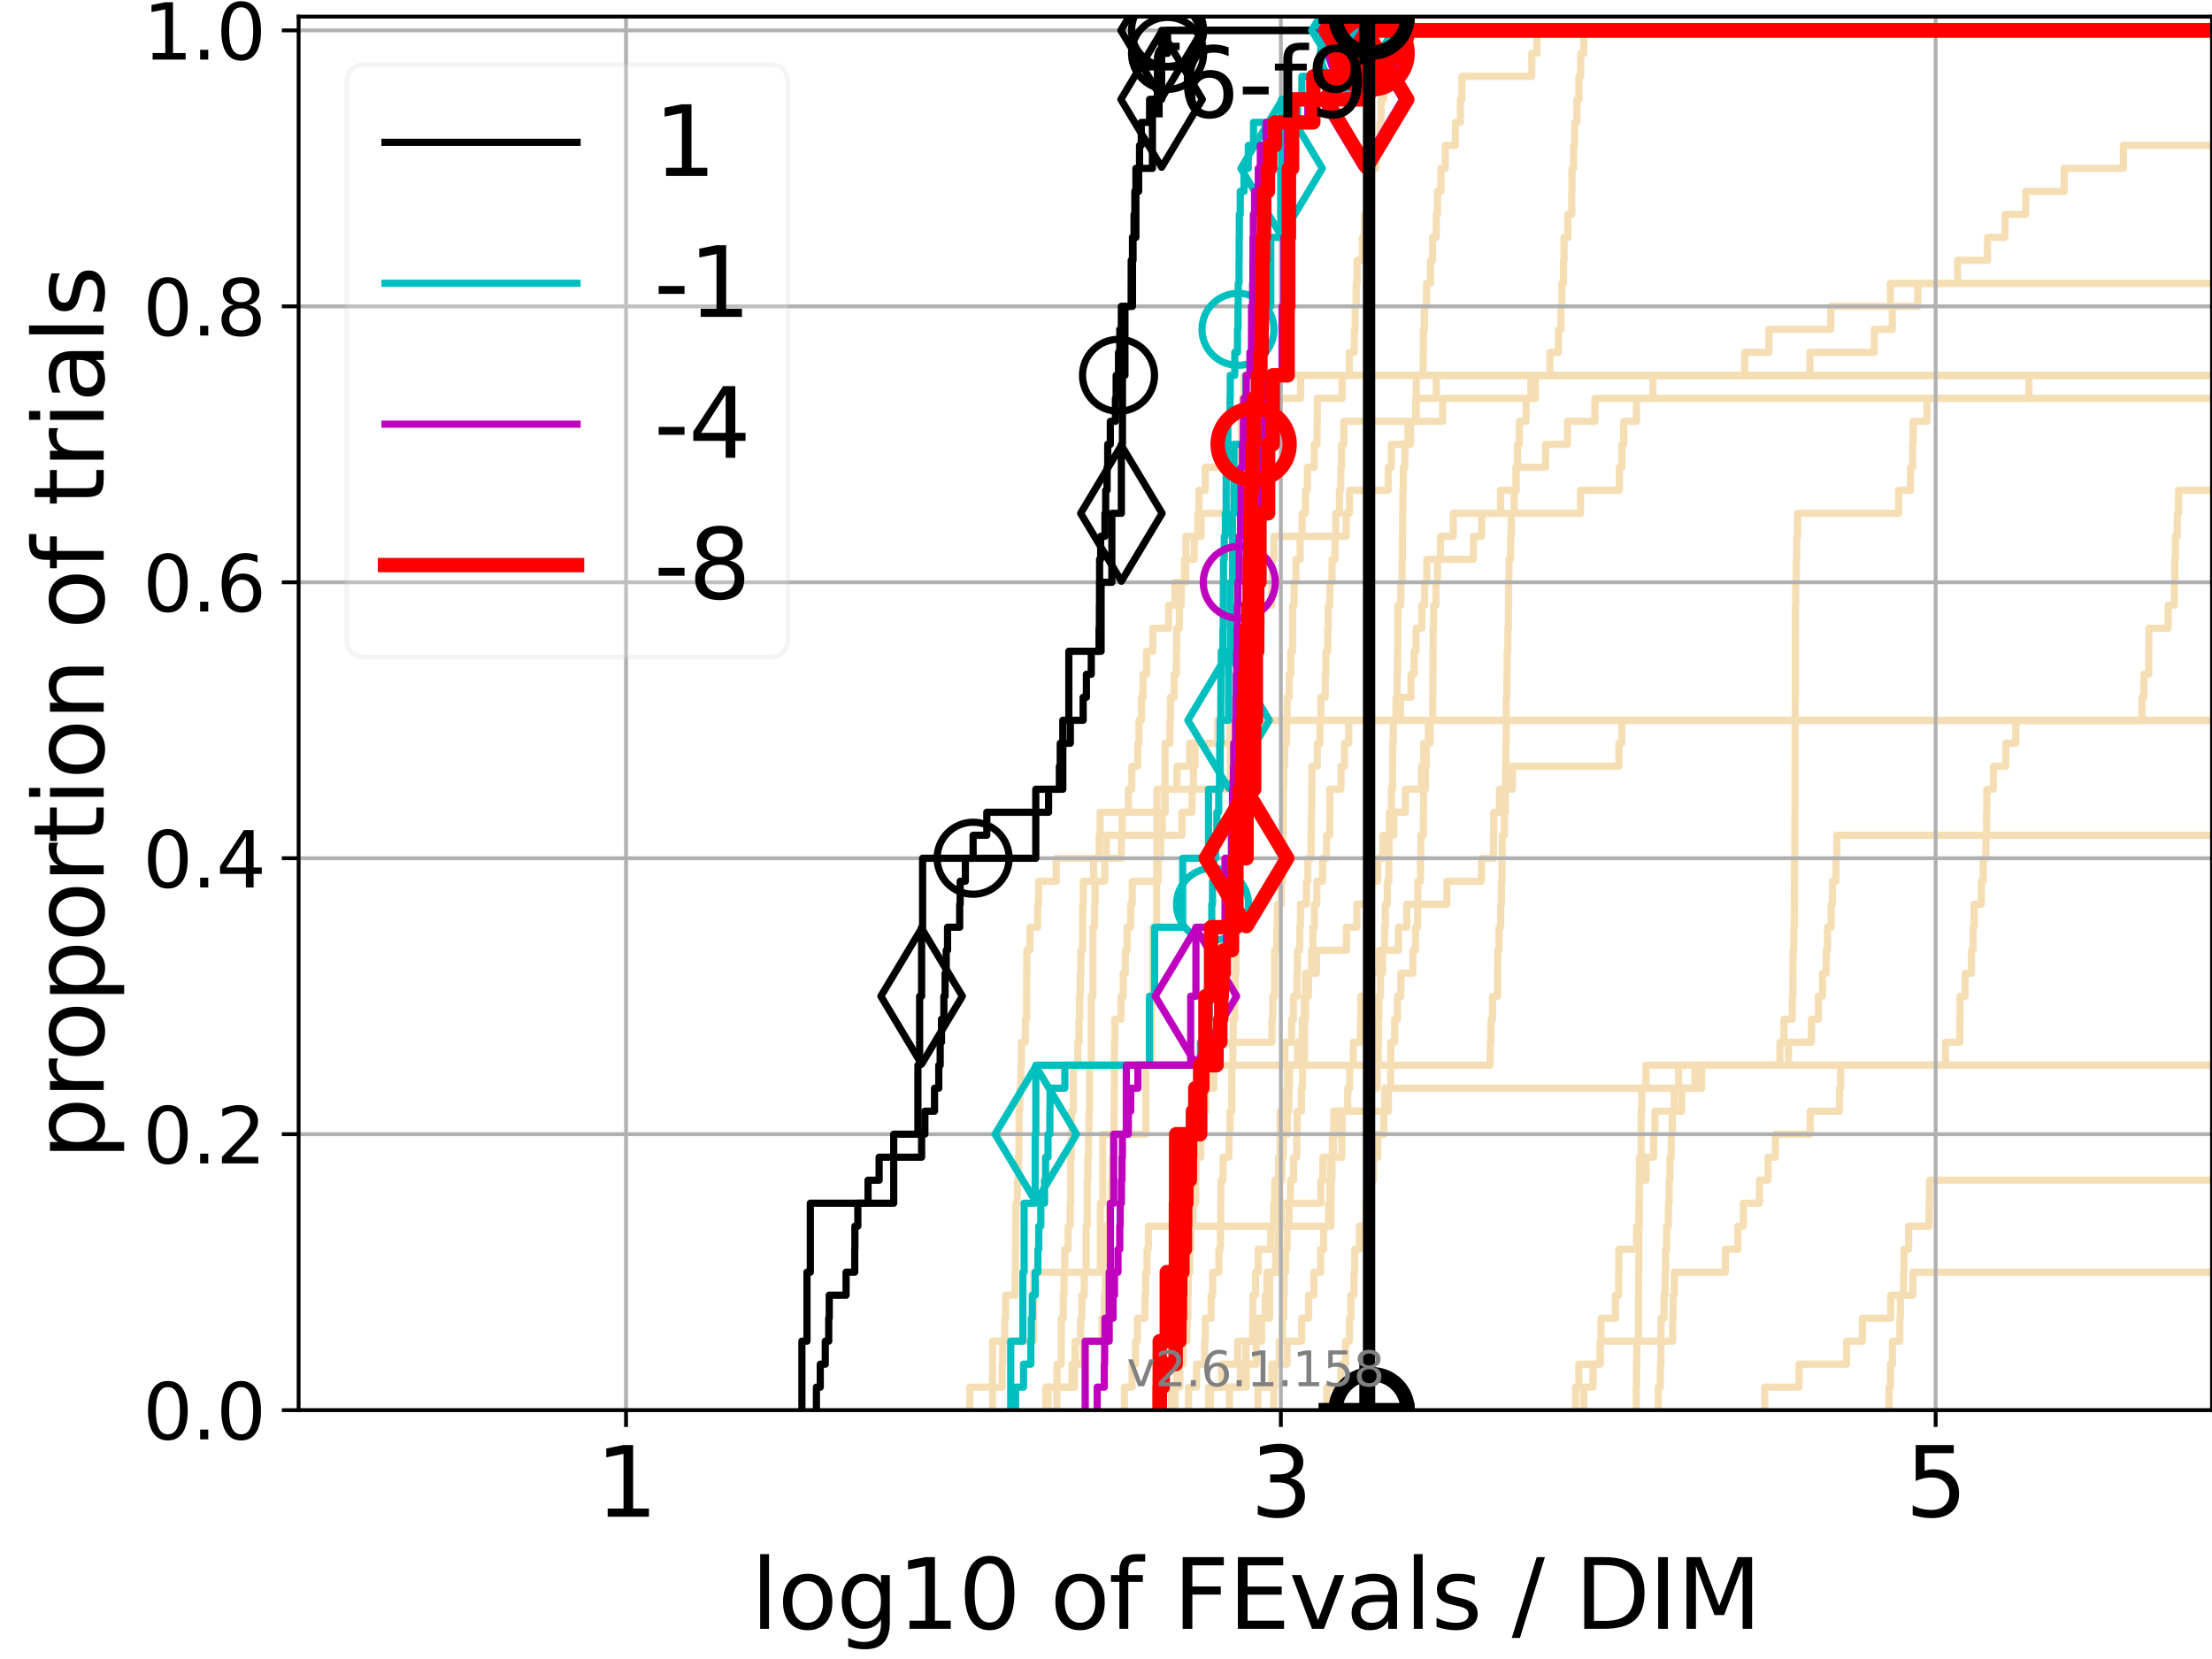 <?xml version="1.0" encoding="utf-8" standalone="no"?>
<!DOCTYPE svg PUBLIC "-//W3C//DTD SVG 1.1//EN"
  "http://www.w3.org/Graphics/SVG/1.1/DTD/svg11.dtd">
<svg xmlns:xlink="http://www.w3.org/1999/xlink" width="460.8pt" height="345.6pt" viewBox="0 0 460.8 345.6" xmlns="http://www.w3.org/2000/svg" version="1.1">
 <defs>
  <style type="text/css">*{stroke-linejoin: round; stroke-linecap: butt}</style>
 </defs>
 <g id="figure_1">
  <g id="patch_1">
   <path d="M 0 345.6 
L 460.8 345.6 
L 460.8 0 
L 0 0 
z
" style="fill: #ffffff"/>
  </g>
  <g id="axes_1">
   <g id="patch_2">
    <path d="M 62.208 293.76 
L 460.8 293.76 
L 460.8 3.456 
L 62.208 3.456 
z
" style="fill: #ffffff"/>
   </g>
   <g id="line2d_1">
    <path d="M 217.855 293.76 
L 217.855 288.97 
L 220.197 288.97 
L 220.197 284.179 
L 221.084 284.179 
L 221.084 279.389 
L 221.084 279.389 
L 221.084 274.598 
L 221.518 274.598 
L 221.518 269.808 
L 221.662 269.808 
L 221.662 265.017 
L 221.804 265.017 
L 221.804 260.227 
L 222.507 260.227 
L 222.507 255.436 
L 222.92 255.436 
L 222.92 250.646 
L 223.057 250.646 
L 223.057 245.855 
L 223.057 245.855 
L 223.057 241.065 
L 223.193 241.065 
L 223.193 236.274 
L 223.193 236.274 
L 223.193 231.484 
L 223.597 231.484 
L 223.597 226.693 
L 223.597 226.693 
L 223.597 221.903 
L 224.519 221.903 
L 224.519 217.112 
L 224.778 217.112 
L 224.778 212.322 
L 224.906 212.322 
L 224.906 207.531 
L 225.034 207.531 
L 225.034 202.741 
L 225.161 202.741 
L 225.161 197.95 
L 225.539 197.95 
L 225.539 193.16 
L 225.539 193.16 
L 225.539 188.369 
L 225.664 188.369 
L 225.664 183.579 
L 227.83 183.579 
L 227.83 178.788 
L 228.968 178.788 
L 228.968 173.998 
L 229.19 173.998 
L 229.19 169.207 
L 242.736 169.207 
L 242.736 164.417 
L 245.177 164.417 
L 245.177 159.626 
L 247.815 159.626 
L 247.815 154.836 
L 253.657 154.836 
L 253.657 150.045 
L 253.657 150.045 
L 253.657 150.045 
L 460.8 150.045 
" clip-path="url(#pb2017dd021)" style="fill: none; stroke: #f5deb3; stroke-width: 1.5; stroke-linecap: square"/>
   </g>
   <g id="line2d_2"/>
   <g id="line2d_3">
    <path d="M 218.331 293.76 
L 218.331 288.97 
L 223.309 288.97 
L 223.309 284.179 
L 225.724 284.179 
L 225.724 279.389 
L 229.583 279.389 
L 229.583 274.598 
L 230.048 274.598 
L 230.048 269.808 
L 230.288 269.808 
L 230.288 265.017 
L 230.309 265.017 
L 230.309 260.227 
L 230.39 260.227 
L 230.39 255.436 
L 231.061 255.436 
L 231.061 250.646 
L 231.543 250.646 
L 231.543 245.855 
L 231.679 245.855 
L 231.679 241.065 
L 231.925 241.065 
L 231.925 236.274 
L 232.079 236.274 
L 232.079 231.484 
L 232.117 231.484 
L 232.117 226.693 
L 232.141 226.693 
L 232.141 221.903 
L 232.165 221.903 
L 232.165 217.112 
L 232.241 217.112 
L 232.241 212.322 
L 233.535 212.322 
L 233.535 207.531 
L 233.992 207.531 
L 233.992 202.741 
L 234.429 202.741 
L 234.429 197.95 
L 234.798 197.95 
L 234.798 193.16 
L 235.535 193.16 
L 235.535 188.369 
L 235.87 188.369 
L 235.87 183.579 
L 241.239 183.579 
L 241.239 178.788 
L 241.789 178.788 
L 241.789 173.998 
L 242.122 173.998 
L 242.122 169.207 
L 242.636 169.207 
L 242.636 164.417 
L 242.686 164.417 
L 242.686 159.626 
L 242.706 159.626 
L 242.706 154.836 
L 243.721 154.836 
L 243.721 150.045 
L 243.821 150.045 
L 243.821 145.255 
L 244.587 145.255 
L 244.587 140.464 
L 245.048 140.464 
L 245.048 135.674 
L 245.131 135.674 
L 245.131 130.883 
L 245.684 130.883 
L 245.684 126.093 
L 246.089 126.093 
L 246.089 121.302 
L 246.997 121.302 
L 246.997 116.512 
L 248.779 116.512 
L 248.779 111.721 
L 250.219 111.721 
L 250.219 106.931 
L 255.486 106.931 
L 255.486 102.14 
L 257.602 102.14 
L 257.602 97.35 
L 257.745 97.35 
L 257.745 92.559 
L 258.545 92.559 
L 258.545 87.769 
L 258.783 87.769 
L 258.783 82.978 
L 259.135 82.978 
L 259.135 78.188 
L 259.135 78.188 
L 259.135 78.188 
L 460.8 78.188 
" clip-path="url(#pb2017dd021)" style="fill: none; stroke: #f5deb3; stroke-width: 1.5; stroke-linecap: square"/>
   </g>
   <g id="line2d_4">
    <path d="M 256.12 293.76 
L 256.12 288.97 
L 259.605 288.97 
L 259.605 284.179 
L 261.708 284.179 
L 261.708 279.389 
L 262.075 279.389 
L 262.075 274.598 
L 264.496 274.598 
L 264.496 269.808 
L 264.51 269.808 
L 264.51 265.017 
L 265.749 265.017 
L 265.749 260.227 
L 266.282 260.227 
L 266.282 255.436 
L 266.294 255.436 
L 266.294 250.646 
L 266.613 250.646 
L 266.613 245.855 
L 267.031 245.855 
L 267.031 241.065 
L 267.321 241.065 
L 267.321 236.274 
L 268.188 236.274 
L 268.188 231.484 
L 268.494 231.484 
L 268.494 226.693 
L 268.628 226.693 
L 268.628 221.903 
L 270.32 221.903 
L 270.32 217.112 
L 271.278 217.112 
L 271.278 212.322 
L 271.682 212.322 
L 271.682 207.531 
L 271.948 207.531 
L 271.948 202.741 
L 274.232 202.741 
L 274.232 197.95 
L 280.493 197.95 
L 280.493 193.16 
L 282.641 193.16 
L 282.641 188.369 
L 285.256 188.369 
L 285.256 183.579 
L 287.002 183.579 
L 287.002 178.788 
L 288.069 178.788 
L 288.069 173.998 
L 290.368 173.998 
L 290.368 169.207 
L 292.777 169.207 
L 292.777 164.417 
L 296.127 164.417 
L 296.127 159.626 
L 296.595 159.626 
L 296.595 154.836 
L 297.91 154.836 
L 297.91 150.045 
L 297.91 150.045 
L 297.91 150.045 
L 460.8 150.045 
" clip-path="url(#pb2017dd021)" style="fill: none; stroke: #f5deb3; stroke-width: 1.5; stroke-linecap: square"/>
   </g>
   <g id="line2d_5"/>
   <g id="line2d_6"/>
   <g id="line2d_7">
    <path d="M 244.762 293.76 
L 244.762 288.97 
L 245.091 288.97 
L 245.091 284.179 
L 246.471 284.179 
L 246.471 279.389 
L 246.895 279.389 
L 246.895 274.598 
L 247.132 274.598 
L 247.132 269.808 
L 247.336 269.808 
L 247.336 265.017 
L 247.855 265.017 
L 247.855 260.227 
L 248.104 260.227 
L 248.104 255.436 
L 248.323 255.436 
L 248.323 250.646 
L 249.095 250.646 
L 249.095 245.855 
L 249.139 245.855 
L 249.139 241.065 
L 249.777 241.065 
L 249.777 236.274 
L 250.838 236.274 
L 250.838 231.484 
L 250.954 231.484 
L 250.954 226.693 
L 252.344 226.693 
L 252.344 221.903 
L 267.66 221.903 
L 267.66 217.112 
L 269.061 217.112 
L 269.061 212.322 
L 269.441 212.322 
L 269.441 207.531 
L 270.194 207.531 
L 270.194 202.741 
L 270.283 202.741 
L 270.283 197.95 
L 270.764 197.95 
L 270.764 193.16 
L 270.916 193.16 
L 270.916 188.369 
L 272.159 188.369 
L 272.159 183.579 
L 272.444 183.579 
L 272.444 178.788 
L 273.119 178.788 
L 273.119 173.998 
L 273.183 173.998 
L 273.183 169.207 
L 273.257 169.207 
L 273.257 164.417 
L 273.298 164.417 
L 273.298 159.626 
L 274.416 159.626 
L 274.416 154.836 
L 274.98 154.836 
L 274.98 150.045 
L 275.156 150.045 
L 275.156 145.255 
L 276.075 145.255 
L 276.075 140.464 
L 276.201 140.464 
L 276.201 135.674 
L 276.593 135.674 
L 276.593 130.883 
L 276.694 130.883 
L 276.694 126.093 
L 277.033 126.093 
L 277.033 121.302 
L 277.49 121.302 
L 277.49 116.512 
L 278.114 116.512 
L 278.114 111.721 
L 278.268 111.721 
L 278.268 106.931 
L 279.039 106.931 
L 279.039 102.14 
L 279.297 102.14 
L 279.297 97.35 
L 279.487 97.35 
L 279.487 92.559 
L 279.942 92.559 
L 279.942 87.769 
L 300.529 87.769 
L 300.529 82.978 
L 319.847 82.978 
L 319.847 78.188 
L 377.051 78.188 
L 377.051 73.397 
L 390.458 73.397 
L 390.458 68.607 
L 394.213 68.607 
L 394.213 63.816 
L 399.512 63.816 
L 399.512 59.026 
L 407.804 59.026 
L 407.804 54.235 
L 414.036 54.235 
L 414.036 49.445 
L 417.672 49.445 
L 417.672 44.654 
L 421.994 44.654 
L 421.994 39.864 
L 430.009 39.864 
L 430.009 35.073 
L 442.346 35.073 
L 442.346 30.283 
L 442.346 30.283 
L 442.346 30.283 
L 460.8 30.283 
" clip-path="url(#pb2017dd021)" style="fill: none; stroke: #f5deb3; stroke-width: 1.5; stroke-linecap: square"/>
   </g>
   <g id="line2d_8">
    <path d="M 340.874 293.76 
L 340.874 288.97 
L 340.926 288.97 
L 340.926 284.179 
L 340.967 284.179 
L 340.967 279.389 
L 341.314 279.389 
L 341.314 274.598 
L 341.325 274.598 
L 341.325 269.808 
L 341.348 269.808 
L 341.348 265.017 
L 341.398 265.017 
L 341.398 260.227 
L 341.4 260.227 
L 341.4 255.436 
L 341.414 255.436 
L 341.414 250.646 
L 341.485 250.646 
L 341.485 245.855 
L 341.524 245.855 
L 341.524 241.065 
L 341.875 241.065 
L 341.875 236.274 
L 341.876 236.274 
L 341.876 231.484 
L 342.017 231.484 
L 342.017 226.693 
L 342.877 226.693 
L 342.877 221.903 
L 342.877 221.903 
L 342.877 221.903 
L 460.8 221.903 
" clip-path="url(#pb2017dd021)" style="fill: none; stroke: #f5deb3; stroke-width: 1.5; stroke-linecap: square"/>
   </g>
   <g id="line2d_9">
    <path d="M 244.027 293.76 
L 244.027 288.97 
L 245.768 288.97 
L 245.768 284.179 
L 245.874 284.179 
L 245.874 279.389 
L 247.264 279.389 
L 247.264 274.598 
L 247.47 274.598 
L 247.47 269.808 
L 247.53 269.808 
L 247.53 265.017 
L 247.739 265.017 
L 247.739 260.227 
L 248.037 260.227 
L 248.037 255.436 
L 248.568 255.436 
L 248.568 250.646 
L 248.678 250.646 
L 248.678 245.855 
L 248.931 245.855 
L 248.931 241.065 
L 250.139 241.065 
L 250.139 236.274 
L 250.439 236.274 
L 250.439 231.484 
L 251.186 231.484 
L 251.186 226.693 
L 252.863 226.693 
L 252.863 221.903 
L 253.545 221.903 
L 253.545 217.112 
L 264.968 217.112 
L 264.968 212.322 
L 265.135 212.322 
L 265.135 207.531 
L 265.53 207.531 
L 265.53 202.741 
L 265.533 202.741 
L 265.533 197.95 
L 265.989 197.95 
L 265.989 193.16 
L 266.058 193.16 
L 266.058 188.369 
L 266.869 188.369 
L 266.869 183.579 
L 267.164 183.579 
L 267.164 178.788 
L 267.224 178.788 
L 267.224 173.998 
L 267.283 173.998 
L 267.283 169.207 
L 267.316 169.207 
L 267.316 164.417 
L 267.427 164.417 
L 267.427 159.626 
L 267.615 159.626 
L 267.615 154.836 
L 268.03 154.836 
L 268.03 150.045 
L 268.124 150.045 
L 268.124 145.255 
L 268.552 145.255 
L 268.552 140.464 
L 268.9 140.464 
L 268.9 135.674 
L 269.254 135.674 
L 269.254 130.883 
L 269.279 130.883 
L 269.279 126.093 
L 269.577 126.093 
L 269.577 121.302 
L 269.978 121.302 
L 269.978 116.512 
L 270.852 116.512 
L 270.852 111.721 
L 271.245 111.721 
L 271.245 106.931 
L 271.957 106.931 
L 271.957 102.14 
L 272.363 102.14 
L 272.363 97.35 
L 273.787 97.35 
L 273.787 92.559 
L 274.384 92.559 
L 274.384 87.769 
L 274.412 87.769 
L 274.412 82.978 
L 279.579 82.978 
L 279.579 78.188 
L 281.073 78.188 
L 281.073 73.397 
L 282.126 73.397 
L 282.126 68.607 
L 282.297 68.607 
L 282.297 63.816 
L 282.522 63.816 
L 282.522 59.026 
L 282.698 59.026 
L 282.698 54.235 
L 283.807 54.235 
L 283.807 49.445 
L 284.25 49.445 
L 284.25 44.654 
L 285.06 44.654 
L 285.06 39.864 
L 285.683 39.864 
L 285.683 35.073 
L 286.637 35.073 
L 286.637 30.283 
L 287.502 30.283 
L 287.502 25.492 
L 287.698 25.492 
L 287.698 20.702 
L 288.265 20.702 
L 288.265 15.911 
L 288.348 15.911 
L 288.348 11.121 
L 293.578 11.121 
L 293.578 6.33 
L 293.578 6.33 
L 293.578 6.33 
L 460.8 6.33 
" clip-path="url(#pb2017dd021)" style="fill: none; stroke: #f5deb3; stroke-width: 1.5; stroke-linecap: square"/>
   </g>
   <g id="line2d_10">
    <path d="M 393.512 293.76 
L 393.512 288.97 
L 393.827 288.97 
L 393.827 284.179 
L 394.24 284.179 
L 394.24 279.389 
L 395.783 279.389 
L 395.783 274.598 
L 395.881 274.598 
L 395.881 269.808 
L 396.542 269.808 
L 396.542 265.017 
L 396.641 265.017 
L 396.641 260.227 
L 397.603 260.227 
L 397.603 255.436 
L 401.865 255.436 
L 401.865 250.646 
L 401.956 250.646 
L 401.956 245.855 
L 401.956 245.855 
L 401.956 245.855 
L 460.8 245.855 
" clip-path="url(#pb2017dd021)" style="fill: none; stroke: #f5deb3; stroke-width: 1.5; stroke-linecap: square"/>
   </g>
   <g id="line2d_11">
    <path d="M 252.125 293.76 
L 252.125 288.97 
L 254.488 288.97 
L 254.488 284.179 
L 257.83 284.179 
L 257.83 279.389 
L 262.83 279.389 
L 262.83 274.598 
L 263.55 274.598 
L 263.55 269.808 
L 263.925 269.808 
L 263.925 265.017 
L 266.453 265.017 
L 266.453 260.227 
L 266.492 260.227 
L 266.492 255.436 
L 266.91 255.436 
L 266.91 250.646 
L 275.155 250.646 
L 275.155 245.855 
L 275.575 245.855 
L 275.575 241.065 
L 277.769 241.065 
L 277.769 236.274 
L 279.123 236.274 
L 279.123 231.484 
L 289.225 231.484 
L 289.225 226.693 
L 353.092 226.693 
L 353.092 221.903 
L 370.797 221.903 
L 370.797 217.112 
L 371.636 217.112 
L 371.636 212.322 
L 373.364 212.322 
L 373.364 207.531 
L 373.478 207.531 
L 373.478 202.741 
L 373.509 202.741 
L 373.509 197.95 
L 373.676 197.95 
L 373.676 193.16 
L 373.781 193.16 
L 373.781 188.369 
L 373.807 188.369 
L 373.807 183.579 
L 373.832 183.579 
L 373.832 178.788 
L 373.908 178.788 
L 373.908 173.998 
L 373.924 173.998 
L 373.924 169.207 
L 373.931 169.207 
L 373.931 164.417 
L 373.939 164.417 
L 373.939 159.626 
L 373.962 159.626 
L 373.962 154.836 
L 373.964 154.836 
L 373.964 150.045 
L 373.983 150.045 
L 373.983 145.255 
L 373.999 145.255 
L 373.999 140.464 
L 374.015 140.464 
L 374.015 135.674 
L 374.017 135.674 
L 374.017 130.883 
L 374.037 130.883 
L 374.037 126.093 
L 374.092 126.093 
L 374.092 121.302 
L 374.212 121.302 
L 374.212 116.512 
L 374.295 116.512 
L 374.295 111.721 
L 374.468 111.721 
L 374.468 106.931 
L 395.528 106.931 
L 395.528 102.14 
L 397.997 102.14 
L 397.997 97.35 
L 398.435 97.35 
L 398.435 92.559 
L 398.534 92.559 
L 398.534 87.769 
L 401.442 87.769 
L 401.442 82.978 
L 422.671 82.978 
L 422.671 78.188 
L 422.671 78.188 
L 422.671 78.188 
L 460.8 78.188 
" clip-path="url(#pb2017dd021)" style="fill: none; stroke: #f5deb3; stroke-width: 1.5; stroke-linecap: square"/>
   </g>
   <g id="line2d_12">
    <path d="M 220.154 293.76 
L 220.154 288.97 
L 223.826 288.97 
L 223.826 284.179 
L 223.958 284.179 
L 223.958 279.389 
L 225.125 279.389 
L 225.125 274.598 
L 225.378 274.598 
L 225.378 269.808 
L 225.878 269.808 
L 225.878 265.017 
L 226.247 265.017 
L 226.247 260.227 
L 226.247 260.227 
L 226.247 255.436 
L 226.491 255.436 
L 226.491 250.646 
L 226.491 250.646 
L 226.491 245.855 
L 226.612 245.855 
L 226.612 241.065 
L 226.733 241.065 
L 226.733 236.274 
L 226.853 236.274 
L 226.853 231.484 
L 226.972 231.484 
L 226.972 226.693 
L 226.972 226.693 
L 226.972 221.903 
L 227.328 221.903 
L 227.328 217.112 
L 227.328 217.112 
L 227.328 212.322 
L 227.328 212.322 
L 227.328 207.531 
L 227.68 207.531 
L 227.68 202.741 
L 227.68 202.741 
L 227.68 197.95 
L 227.68 197.95 
L 227.68 193.16 
L 228.028 193.16 
L 228.028 188.369 
L 228.143 188.369 
L 228.143 183.579 
L 230.14 183.579 
L 230.14 178.788 
L 233.581 178.788 
L 233.581 173.998 
L 246.22 173.998 
L 246.22 169.207 
L 248.326 169.207 
L 248.326 164.417 
L 248.615 164.417 
L 248.615 159.626 
L 248.958 159.626 
L 248.958 154.836 
L 256.275 154.836 
L 256.275 150.045 
L 256.275 150.045 
L 256.275 150.045 
L 460.8 150.045 
" clip-path="url(#pb2017dd021)" style="fill: none; stroke: #f5deb3; stroke-width: 1.5; stroke-linecap: square"/>
   </g>
   <g id="line2d_13"/>
   <g id="line2d_14"/>
   <g id="line2d_15"/>
   <g id="line2d_16">
    <path d="M 328.234 293.76 
L 328.234 288.97 
L 328.89 288.97 
L 328.89 284.179 
L 333.349 284.179 
L 333.349 279.389 
L 348.452 279.389 
L 348.452 274.598 
L 348.521 274.598 
L 348.521 269.808 
L 348.793 269.808 
L 348.793 265.017 
L 359.436 265.017 
L 359.436 260.227 
L 362.036 260.227 
L 362.036 255.436 
L 363.157 255.436 
L 363.157 250.646 
L 366.525 250.646 
L 366.525 245.855 
L 368.325 245.855 
L 368.325 241.065 
L 369.834 241.065 
L 369.834 236.274 
L 377.089 236.274 
L 377.089 231.484 
L 383.198 231.484 
L 383.198 226.693 
L 383.432 226.693 
L 383.432 221.903 
L 405.273 221.903 
L 405.273 217.112 
L 408.255 217.112 
L 408.255 212.322 
L 408.304 212.322 
L 408.304 207.531 
L 409.377 207.531 
L 409.377 202.741 
L 410.703 202.741 
L 410.703 197.95 
L 411.023 197.95 
L 411.023 193.16 
L 411.239 193.16 
L 411.239 188.369 
L 412.741 188.369 
L 412.741 183.579 
L 413.14 183.579 
L 413.14 178.788 
L 413.714 178.788 
L 413.714 173.998 
L 413.823 173.998 
L 413.823 169.207 
L 413.898 169.207 
L 413.898 164.417 
L 415.254 164.417 
L 415.254 159.626 
L 417.842 159.626 
L 417.842 154.836 
L 419.931 154.836 
L 419.931 150.045 
L 446.205 150.045 
L 446.205 145.255 
L 446.618 145.255 
L 446.618 140.464 
L 447.623 140.464 
L 447.623 135.674 
L 447.642 135.674 
L 447.642 130.883 
L 451.669 130.883 
L 451.669 126.093 
L 452.96 126.093 
L 452.96 121.302 
L 453.05 121.302 
L 453.05 116.512 
L 453.161 116.512 
L 453.161 111.721 
L 453.558 111.721 
L 453.558 106.931 
L 453.821 106.931 
L 453.821 102.14 
L 461.8 102.14 
" clip-path="url(#pb2017dd021)" style="fill: none; stroke: #f5deb3; stroke-width: 1.5; stroke-linecap: square"/>
   </g>
   <g id="line2d_17">
    <path d="M 329.92 293.76 
L 329.92 288.97 
L 331.855 288.97 
L 331.855 284.179 
L 333.346 284.179 
L 333.346 279.389 
L 333.514 279.389 
L 333.514 274.598 
L 336.516 274.598 
L 336.516 269.808 
L 337.195 269.808 
L 337.195 265.017 
L 337.239 265.017 
L 337.239 260.227 
L 340.946 260.227 
L 340.946 255.436 
L 341.479 255.436 
L 341.479 250.646 
L 341.539 250.646 
L 341.539 245.855 
L 342.914 245.855 
L 342.914 241.065 
L 344.494 241.065 
L 344.494 236.274 
L 344.752 236.274 
L 344.752 231.484 
L 350.326 231.484 
L 350.326 226.693 
L 354.491 226.693 
L 354.491 221.903 
L 372.587 221.903 
L 372.587 217.112 
L 377.368 217.112 
L 377.368 212.322 
L 378.8 212.322 
L 378.8 207.531 
L 379.664 207.531 
L 379.664 202.741 
L 380.438 202.741 
L 380.438 197.95 
L 380.702 197.95 
L 380.702 193.16 
L 381.467 193.16 
L 381.467 188.369 
L 381.733 188.369 
L 381.733 183.579 
L 382.481 183.579 
L 382.481 178.788 
L 382.644 178.788 
L 382.644 173.998 
L 382.644 173.998 
L 382.644 173.998 
L 460.8 173.998 
" clip-path="url(#pb2017dd021)" style="fill: none; stroke: #f5deb3; stroke-width: 1.5; stroke-linecap: square"/>
   </g>
   <g id="line2d_18">
    <path d="M 202.028 293.76 
L 202.028 288.97 
L 208.753 288.97 
L 208.753 284.179 
L 208.869 284.179 
L 208.869 279.389 
L 209.316 279.389 
L 209.316 274.598 
L 209.481 274.598 
L 209.481 269.808 
L 211.456 269.808 
L 211.456 265.017 
L 211.523 265.017 
L 211.523 260.227 
L 211.59 260.227 
L 211.59 255.436 
L 211.628 255.436 
L 211.628 250.646 
L 211.941 250.646 
L 211.941 245.855 
L 212.177 245.855 
L 212.177 241.065 
L 212.27 241.065 
L 212.27 236.274 
L 212.298 236.274 
L 212.298 231.484 
L 212.438 231.484 
L 212.438 226.693 
L 212.669 226.693 
L 212.669 221.903 
L 212.78 221.903 
L 212.78 217.112 
L 213.595 217.112 
L 213.595 212.322 
L 213.844 212.322 
L 213.844 207.531 
L 213.861 207.531 
L 213.861 202.741 
L 213.906 202.741 
L 213.906 197.95 
L 214.544 197.95 
L 214.544 193.16 
L 216.16 193.16 
L 216.16 188.369 
L 216.364 188.369 
L 216.364 183.579 
L 220.025 183.579 
L 220.025 178.788 
L 230.471 178.788 
L 230.471 173.998 
L 233.771 173.998 
L 233.771 169.207 
L 235.05 169.207 
L 235.05 164.417 
L 235.785 164.417 
L 235.785 159.626 
L 237.01 159.626 
L 237.01 154.836 
L 237.28 154.836 
L 237.28 150.045 
L 237.801 150.045 
L 237.801 145.255 
L 238.115 145.255 
L 238.115 140.464 
L 238.84 140.464 
L 238.84 135.674 
L 240.163 135.674 
L 240.163 130.883 
L 243.426 130.883 
L 243.426 126.093 
L 244.756 126.093 
L 244.756 121.302 
L 246.726 121.302 
L 246.726 116.512 
L 247.051 116.512 
L 247.051 111.721 
L 249.51 111.721 
L 249.51 106.931 
L 249.754 106.931 
L 249.754 102.14 
L 251.073 102.14 
L 251.073 97.35 
L 255.784 97.35 
L 255.784 92.559 
L 264.382 92.559 
L 264.382 87.769 
L 265.866 87.769 
L 265.866 82.978 
L 270.945 82.978 
L 270.945 78.188 
L 270.945 78.188 
L 270.945 78.188 
L 460.8 78.188 
" clip-path="url(#pb2017dd021)" style="fill: none; stroke: #f5deb3; stroke-width: 1.5; stroke-linecap: square"/>
   </g>
   <g id="line2d_19"/>
   <g id="line2d_20">
    <path d="M 262.047 293.76 
L 262.047 288.97 
L 264.951 288.97 
L 264.951 284.179 
L 268.115 284.179 
L 268.115 279.389 
L 271.167 279.389 
L 271.167 274.598 
L 272.612 274.598 
L 272.612 269.808 
L 273.717 269.808 
L 273.717 265.017 
L 275.125 265.017 
L 275.125 260.227 
L 275.754 260.227 
L 275.754 255.436 
L 276.752 255.436 
L 276.752 250.646 
L 277.028 250.646 
L 277.028 245.855 
L 277.189 245.855 
L 277.189 241.065 
L 279.536 241.065 
L 279.536 236.274 
L 279.575 236.274 
L 279.575 231.484 
L 280.753 231.484 
L 280.753 226.693 
L 281.164 226.693 
L 281.164 221.903 
L 281.908 221.903 
L 281.908 217.112 
L 283.387 217.112 
L 283.387 212.322 
L 283.494 212.322 
L 283.494 207.531 
L 285.111 207.531 
L 285.111 202.741 
L 287.344 202.741 
L 287.344 197.95 
L 291.316 197.95 
L 291.316 193.16 
L 293.065 193.16 
L 293.065 188.369 
L 301.417 188.369 
L 301.417 183.579 
L 308.629 183.579 
L 308.629 178.788 
L 311.129 178.788 
L 311.129 173.998 
L 311.168 173.998 
L 311.168 169.207 
L 312.367 169.207 
L 312.367 164.417 
L 315.036 164.417 
L 315.036 159.626 
L 337.263 159.626 
L 337.263 154.836 
L 337.851 154.836 
L 337.851 150.045 
L 337.851 150.045 
L 337.851 150.045 
L 460.8 150.045 
" clip-path="url(#pb2017dd021)" style="fill: none; stroke: #f5deb3; stroke-width: 1.5; stroke-linecap: square"/>
   </g>
   <g id="line2d_21"/>
   <g id="line2d_22">
    <path d="M 265.344 293.76 
L 265.344 288.97 
L 265.523 288.97 
L 265.523 284.179 
L 266.494 284.179 
L 266.494 279.389 
L 267.151 279.389 
L 267.151 274.598 
L 267.441 274.598 
L 267.441 269.808 
L 267.505 269.808 
L 267.505 265.017 
L 267.835 265.017 
L 267.835 260.227 
L 268.121 260.227 
L 268.121 255.436 
L 268.528 255.436 
L 268.528 250.646 
L 268.823 250.646 
L 268.823 245.855 
L 269.475 245.855 
L 269.475 241.065 
L 270.139 241.065 
L 270.139 236.274 
L 270.209 236.274 
L 270.209 231.484 
L 271.123 231.484 
L 271.123 226.693 
L 271.34 226.693 
L 271.34 221.903 
L 271.757 221.903 
L 271.757 217.112 
L 271.778 217.112 
L 271.778 212.322 
L 271.964 212.322 
L 271.964 207.531 
L 272.576 207.531 
L 272.576 202.741 
L 273.21 202.741 
L 273.21 197.95 
L 273.501 197.95 
L 273.501 193.16 
L 273.815 193.16 
L 273.815 188.369 
L 274.319 188.369 
L 274.319 183.579 
L 275.513 183.579 
L 275.513 178.788 
L 276.34 178.788 
L 276.34 173.998 
L 277.017 173.998 
L 277.017 169.207 
L 277.02 169.207 
L 277.02 164.417 
L 279.355 164.417 
L 279.355 159.626 
L 280.077 159.626 
L 280.077 154.836 
L 280.963 154.836 
L 280.963 150.045 
L 291.751 150.045 
L 291.751 145.255 
L 293.935 145.255 
L 293.935 140.464 
L 294.573 140.464 
L 294.573 135.674 
L 294.986 135.674 
L 294.986 130.883 
L 296.193 130.883 
L 296.193 126.093 
L 296.783 126.093 
L 296.783 121.302 
L 297.23 121.302 
L 297.23 116.512 
L 306.928 116.512 
L 306.928 111.721 
L 308.65 111.721 
L 308.65 106.931 
L 312.594 106.931 
L 312.594 102.14 
L 315.83 102.14 
L 315.83 97.35 
L 321.974 97.35 
L 321.974 92.559 
L 326.53 92.559 
L 326.53 87.769 
L 332.246 87.769 
L 332.246 82.978 
L 332.246 82.978 
L 332.246 82.978 
L 460.8 82.978 
" clip-path="url(#pb2017dd021)" style="fill: none; stroke: #f5deb3; stroke-width: 1.5; stroke-linecap: square"/>
   </g>
   <g id="line2d_23">
    <path d="M 367.616 293.76 
L 367.616 288.97 
L 374.776 288.97 
L 374.776 284.179 
L 384.682 284.179 
L 384.682 279.389 
L 387.968 279.389 
L 387.968 274.598 
L 393.875 274.598 
L 393.875 269.808 
L 398.487 269.808 
L 398.487 265.017 
L 398.487 265.017 
L 398.487 265.017 
L 460.8 265.017 
" clip-path="url(#pb2017dd021)" style="fill: none; stroke: #f5deb3; stroke-width: 1.5; stroke-linecap: square"/>
   </g>
   <g id="line2d_24">
    <path d="M 251.761 293.76 
L 251.761 288.97 
L 258.388 288.97 
L 258.388 284.179 
L 259.556 284.179 
L 259.556 279.389 
L 260.963 279.389 
L 260.963 274.598 
L 260.99 274.598 
L 260.99 269.808 
L 261.547 269.808 
L 261.547 265.017 
L 262.108 265.017 
L 262.108 260.227 
L 264.7 260.227 
L 264.7 255.436 
L 265.333 255.436 
L 265.333 250.646 
L 265.558 250.646 
L 265.558 245.855 
L 266.326 245.855 
L 266.326 241.065 
L 266.648 241.065 
L 266.648 236.274 
L 266.66 236.274 
L 266.66 231.484 
L 268.03 231.484 
L 268.03 226.693 
L 268.156 226.693 
L 268.156 221.903 
L 310.443 221.903 
L 310.443 217.112 
L 310.61 217.112 
L 310.61 212.322 
L 310.93 212.322 
L 310.93 207.531 
L 311.976 207.531 
L 311.976 202.741 
L 311.995 202.741 
L 311.995 197.95 
L 312.268 197.95 
L 312.268 193.16 
L 312.636 193.16 
L 312.636 188.369 
L 312.782 188.369 
L 312.782 183.579 
L 312.882 183.579 
L 312.882 178.788 
L 312.93 178.788 
L 312.93 173.998 
L 313.387 173.998 
L 313.387 169.207 
L 313.611 169.207 
L 313.611 164.417 
L 313.615 164.417 
L 313.615 159.626 
L 313.686 159.626 
L 313.686 154.836 
L 313.767 154.836 
L 313.767 150.045 
L 313.772 150.045 
L 313.772 145.255 
L 313.915 145.255 
L 313.915 140.464 
L 313.959 140.464 
L 313.959 135.674 
L 314.129 135.674 
L 314.129 130.883 
L 314.242 130.883 
L 314.242 126.093 
L 314.268 126.093 
L 314.268 121.302 
L 314.343 121.302 
L 314.343 116.512 
L 314.669 116.512 
L 314.669 111.721 
L 314.831 111.721 
L 314.831 106.931 
L 315.435 106.931 
L 315.435 102.14 
L 315.84 102.14 
L 315.84 97.35 
L 316.131 97.35 
L 316.131 92.559 
L 316.523 92.559 
L 316.523 87.769 
L 317.907 87.769 
L 317.907 82.978 
L 318.911 82.978 
L 318.911 78.188 
L 322.87 78.188 
L 322.87 73.397 
L 324.647 73.397 
L 324.647 68.607 
L 325.182 68.607 
L 325.182 63.816 
L 325.361 63.816 
L 325.361 59.026 
L 325.696 59.026 
L 325.696 54.235 
L 325.818 54.235 
L 325.818 49.445 
L 326.613 49.445 
L 326.613 44.654 
L 327.437 44.654 
L 327.437 39.864 
L 327.482 39.864 
L 327.482 35.073 
L 327.815 35.073 
L 327.815 30.283 
L 328.032 30.283 
L 328.032 25.492 
L 328.504 25.492 
L 328.504 20.702 
L 328.922 20.702 
L 328.922 15.911 
L 329.282 15.911 
L 329.282 11.121 
L 329.938 11.121 
L 329.938 6.33 
L 329.938 6.33 
L 329.938 6.33 
L 460.8 6.33 
" clip-path="url(#pb2017dd021)" style="fill: none; stroke: #f5deb3; stroke-width: 1.5; stroke-linecap: square"/>
   </g>
   <g id="line2d_25">
    <path d="M 345.457 293.76 
L 345.457 288.97 
L 345.873 288.97 
L 345.873 284.179 
L 346.006 284.179 
L 346.006 279.389 
L 346.008 279.389 
L 346.008 274.598 
L 346.647 274.598 
L 346.647 269.808 
L 346.866 269.808 
L 346.866 265.017 
L 346.984 265.017 
L 346.984 260.227 
L 347.202 260.227 
L 347.202 255.436 
L 347.563 255.436 
L 347.563 250.646 
L 347.728 250.646 
L 347.728 245.855 
L 347.868 245.855 
L 347.868 241.065 
L 348.151 241.065 
L 348.151 236.274 
L 348.36 236.274 
L 348.36 231.484 
L 348.764 231.484 
L 348.764 226.693 
L 349.684 226.693 
L 349.684 221.903 
L 349.684 221.903 
L 349.684 221.903 
L 460.8 221.903 
" clip-path="url(#pb2017dd021)" style="fill: none; stroke: #f5deb3; stroke-width: 1.5; stroke-linecap: square"/>
   </g>
   <g id="line2d_26">
    <path d="M 276.415 293.76 
L 276.415 288.97 
L 279.322 288.97 
L 279.322 284.179 
L 280.311 284.179 
L 280.311 279.389 
L 281.121 279.389 
L 281.121 274.598 
L 281.414 274.598 
L 281.414 269.808 
L 282.065 269.808 
L 282.065 265.017 
L 282.212 265.017 
L 282.212 260.227 
L 283.173 260.227 
L 283.173 255.436 
L 284.56 255.436 
L 284.56 250.646 
L 284.832 250.646 
L 284.832 245.855 
L 286.094 245.855 
L 286.094 241.065 
L 287.025 241.065 
L 287.025 236.274 
L 288.283 236.274 
L 288.283 231.484 
L 288.439 231.484 
L 288.439 226.693 
L 289.712 226.693 
L 289.712 221.903 
L 289.725 221.903 
L 289.725 217.112 
L 290.542 217.112 
L 290.542 212.322 
L 291.11 212.322 
L 291.11 207.531 
L 291.82 207.531 
L 291.82 202.741 
L 294.329 202.741 
L 294.329 197.95 
L 294.894 197.95 
L 294.894 193.16 
L 295.313 193.16 
L 295.313 188.369 
L 295.349 188.369 
L 295.349 183.579 
L 295.931 183.579 
L 295.931 178.788 
L 295.989 178.788 
L 295.989 173.998 
L 296.53 173.998 
L 296.53 169.207 
L 296.562 169.207 
L 296.562 164.417 
L 296.947 164.417 
L 296.947 159.626 
L 297.113 159.626 
L 297.113 154.836 
L 297.553 154.836 
L 297.553 150.045 
L 298.454 150.045 
L 298.454 145.255 
L 298.477 145.255 
L 298.477 140.464 
L 298.525 140.464 
L 298.525 135.674 
L 298.551 135.674 
L 298.551 130.883 
L 298.651 130.883 
L 298.651 126.093 
L 299.145 126.093 
L 299.145 121.302 
L 299.452 121.302 
L 299.452 116.512 
L 300.069 116.512 
L 300.069 111.721 
L 302.74 111.721 
L 302.74 106.931 
L 329.259 106.931 
L 329.259 102.14 
L 337.346 102.14 
L 337.346 97.35 
L 337.861 97.35 
L 337.861 92.559 
L 338.255 92.559 
L 338.255 87.769 
L 340.914 87.769 
L 340.914 82.978 
L 344.337 82.978 
L 344.337 78.188 
L 363.451 78.188 
L 363.451 73.397 
L 368.486 73.397 
L 368.486 68.607 
L 381.391 68.607 
L 381.391 63.816 
L 393.802 63.816 
L 393.802 59.026 
L 393.802 59.026 
L 393.802 59.026 
L 460.8 59.026 
" clip-path="url(#pb2017dd021)" style="fill: none; stroke: #f5deb3; stroke-width: 1.5; stroke-linecap: square"/>
   </g>
   <g id="line2d_27">
    <path d="M 247.589 293.76 
L 247.589 288.97 
L 249.275 288.97 
L 249.275 284.179 
L 250.949 284.179 
L 250.949 279.389 
L 251.081 279.389 
L 251.081 274.598 
L 252.3 274.598 
L 252.3 269.808 
L 252.622 269.808 
L 252.622 265.017 
L 253.935 265.017 
L 253.935 260.227 
L 254.256 260.227 
L 254.256 255.436 
L 254.303 255.436 
L 254.303 250.646 
L 254.339 250.646 
L 254.339 245.855 
L 254.792 245.855 
L 254.792 241.065 
L 256.016 241.065 
L 256.016 236.274 
L 256.235 236.274 
L 256.235 231.484 
L 256.613 231.484 
L 256.613 226.693 
L 256.617 226.693 
L 256.617 221.903 
L 256.819 221.903 
L 256.819 217.112 
L 256.9 217.112 
L 256.9 212.322 
L 257.222 212.322 
L 257.222 207.531 
L 257.314 207.531 
L 257.314 202.741 
L 257.485 202.741 
L 257.485 197.95 
L 257.513 197.95 
L 257.513 193.16 
L 257.572 193.16 
L 257.572 188.369 
L 257.876 188.369 
L 257.876 183.579 
L 257.96 183.579 
L 257.96 178.788 
L 258.28 178.788 
L 258.28 173.998 
L 259.21 173.998 
L 259.21 169.207 
L 259.526 169.207 
L 259.526 164.417 
L 259.6 164.417 
L 259.6 159.626 
L 259.752 159.626 
L 259.752 154.836 
L 260.065 154.836 
L 260.065 150.045 
L 261.264 150.045 
L 261.264 145.255 
L 261.869 145.255 
L 261.869 140.464 
L 261.96 140.464 
L 261.96 135.674 
L 262.548 135.674 
L 262.548 130.883 
L 262.744 130.883 
L 262.744 126.093 
L 264.941 126.093 
L 264.941 121.302 
L 264.993 121.302 
L 264.993 116.512 
L 265.37 116.512 
L 265.37 111.721 
L 280.43 111.721 
L 280.43 106.931 
L 281.132 106.931 
L 281.132 102.14 
L 289.197 102.14 
L 289.197 97.35 
L 289.837 97.35 
L 289.837 92.559 
L 293.305 92.559 
L 293.305 87.769 
L 295.01 87.769 
L 295.01 82.978 
L 299.221 82.978 
L 299.221 78.188 
L 299.221 78.188 
L 299.221 78.188 
L 460.8 78.188 
" clip-path="url(#pb2017dd021)" style="fill: none; stroke: #f5deb3; stroke-width: 1.5; stroke-linecap: square"/>
   </g>
   <g id="line2d_28">
    <path d="M 234.251 293.76 
L 234.251 288.97 
L 235.823 288.97 
L 235.823 284.179 
L 236.552 284.179 
L 236.552 279.389 
L 236.924 279.389 
L 236.924 274.598 
L 238.515 274.598 
L 238.515 269.808 
L 238.668 269.808 
L 238.668 265.017 
L 238.954 265.017 
L 238.954 260.227 
L 239.226 260.227 
L 239.226 255.436 
L 277.271 255.436 
L 277.271 250.646 
L 277.316 250.646 
L 277.316 245.855 
L 277.457 245.855 
L 277.457 241.065 
L 277.548 241.065 
L 277.548 236.274 
L 277.83 236.274 
L 277.83 231.484 
L 285.634 231.484 
L 285.634 226.693 
L 286.894 226.693 
L 286.894 221.903 
L 287.102 221.903 
L 287.102 217.112 
L 287.165 217.112 
L 287.165 212.322 
L 287.26 212.322 
L 287.26 207.531 
L 287.579 207.531 
L 287.579 202.741 
L 288.038 202.741 
L 288.038 197.95 
L 288.417 197.95 
L 288.417 193.16 
L 288.579 193.16 
L 288.579 188.369 
L 288.993 188.369 
L 288.993 183.579 
L 289.332 183.579 
L 289.332 178.788 
L 289.394 178.788 
L 289.394 173.998 
L 289.42 173.998 
L 289.42 169.207 
L 289.87 169.207 
L 289.87 164.417 
L 290.087 164.417 
L 290.087 159.626 
L 290.117 159.626 
L 290.117 154.836 
L 290.244 154.836 
L 290.244 150.045 
L 290.831 150.045 
L 290.831 145.255 
L 291.044 145.255 
L 291.044 140.464 
L 291.132 140.464 
L 291.132 135.674 
L 291.182 135.674 
L 291.182 130.883 
L 291.203 130.883 
L 291.203 126.093 
L 291.819 126.093 
L 291.819 121.302 
L 292.089 121.302 
L 292.089 116.512 
L 292.133 116.512 
L 292.133 111.721 
L 292.178 111.721 
L 292.178 106.931 
L 292.252 106.931 
L 292.252 102.14 
L 292.333 102.14 
L 292.333 97.35 
L 292.67 97.35 
L 292.67 92.559 
L 293.84 92.559 
L 293.84 87.769 
L 294.913 87.769 
L 294.913 82.978 
L 295.029 82.978 
L 295.029 78.188 
L 296.463 78.188 
L 296.463 73.397 
L 296.523 73.397 
L 296.523 68.607 
L 296.72 68.607 
L 296.72 63.816 
L 297.18 63.816 
L 297.18 59.026 
L 297.992 59.026 
L 297.992 54.235 
L 298.431 54.235 
L 298.431 49.445 
L 299.191 49.445 
L 299.191 44.654 
L 299.447 44.654 
L 299.447 39.864 
L 300.177 39.864 
L 300.177 35.073 
L 301.073 35.073 
L 301.073 30.283 
L 303.191 30.283 
L 303.191 25.492 
L 304.222 25.492 
L 304.222 20.702 
L 304.53 20.702 
L 304.53 15.911 
L 319.091 15.911 
L 319.091 11.121 
L 320.175 11.121 
L 320.175 6.33 
L 320.175 6.33 
L 320.175 6.33 
L 460.8 6.33 
" clip-path="url(#pb2017dd021)" style="fill: none; stroke: #f5deb3; stroke-width: 1.5; stroke-linecap: square"/>
   </g>
   <g id="line2d_29">
    <path d="M 206.752 293.76 
L 206.752 288.97 
L 206.752 288.97 
L 206.752 284.179 
L 206.752 284.179 
L 206.752 279.389 
L 215.321 279.389 
L 215.321 274.598 
L 215.321 274.598 
L 215.321 269.808 
L 215.321 269.808 
L 215.321 265.017 
L 229.222 265.017 
L 229.222 260.227 
L 229.222 260.227 
L 229.222 255.436 
L 229.222 255.436 
L 229.222 250.646 
L 229.724 250.646 
L 229.724 245.855 
L 229.724 245.855 
L 229.724 241.065 
L 229.724 241.065 
L 229.724 236.274 
L 238.699 236.274 
L 238.699 231.484 
L 238.699 231.484 
L 238.699 226.693 
L 238.699 226.693 
L 238.699 221.903 
L 239.873 221.903 
L 239.873 217.112 
L 239.873 217.112 
L 239.873 212.322 
L 239.873 212.322 
L 239.873 207.531 
L 240.122 207.531 
L 240.122 202.741 
L 240.122 202.741 
L 240.122 197.95 
L 240.122 197.95 
L 240.122 193.16 
L 240.953 193.16 
L 240.953 188.369 
L 240.953 188.369 
L 240.953 183.579 
L 240.953 183.579 
L 240.953 178.788 
L 240.996 178.788 
L 240.996 173.998 
L 240.996 173.998 
L 240.996 169.207 
L 240.996 169.207 
L 240.996 164.417 
L 256.29 164.417 
L 256.29 159.626 
L 256.29 159.626 
L 256.29 154.836 
L 256.29 154.836 
L 256.29 150.045 
L 256.29 150.045 
L 256.29 150.045 
L 460.8 150.045 
" clip-path="url(#pb2017dd021)" style="fill: none; stroke: #f5deb3; stroke-width: 1.5; stroke-linecap: square"/>
   </g>
   <g id="line2d_30"/>
   <g id="matplotlib.axis_1">
    <g id="xtick_1">
     <g id="line2d_31">
      <path d="M 130.413 293.76 
L 130.413 3.456 
" clip-path="url(#pb2017dd021)" style="fill: none; stroke: #b0b0b0; stroke-width: 0.8; stroke-linecap: square"/>
     </g>
     <g id="line2d_32">
      <defs>
       <path id="mecbe6b1bb5" d="M 0 0 
L 0 3.5 
" style="stroke: #000000; stroke-width: 0.8"/>
      </defs>
      <g>
       <use xlink:href="#mecbe6b1bb5" x="130.413" y="293.76" style="stroke: #000000; stroke-width: 0.8"/>
      </g>
     </g>
     <g id="text_1">
      <!-- 1 -->
      <g transform="translate(124.05 315.957)scale(0.2 -0.2)">
       <defs>
        <path id="DejaVuSans-31" d="M 794 531 
L 1825 531 
L 1825 4091 
L 703 3866 
L 703 4441 
L 1819 4666 
L 2450 4666 
L 2450 531 
L 3481 531 
L 3481 0 
L 794 0 
L 794 531 
z
" transform="scale(0.016)"/>
       </defs>
       <use xlink:href="#DejaVuSans-31"/>
      </g>
     </g>
    </g>
    <g id="xtick_2">
     <g id="line2d_33">
      <path d="M 266.823 293.76 
L 266.823 3.456 
" clip-path="url(#pb2017dd021)" style="fill: none; stroke: #b0b0b0; stroke-width: 0.8; stroke-linecap: square"/>
     </g>
     <g id="line2d_34">
      <g>
       <use xlink:href="#mecbe6b1bb5" x="266.823" y="293.76" style="stroke: #000000; stroke-width: 0.8"/>
      </g>
     </g>
     <g id="text_2">
      <!-- 3 -->
      <g transform="translate(260.46 315.957)scale(0.2 -0.2)">
       <defs>
        <path id="DejaVuSans-33" d="M 2597 2516 
Q 3050 2419 3304 2112 
Q 3559 1806 3559 1356 
Q 3559 666 3084 287 
Q 2609 -91 1734 -91 
Q 1441 -91 1130 -33 
Q 819 25 488 141 
L 488 750 
Q 750 597 1062 519 
Q 1375 441 1716 441 
Q 2309 441 2620 675 
Q 2931 909 2931 1356 
Q 2931 1769 2642 2001 
Q 2353 2234 1838 2234 
L 1294 2234 
L 1294 2753 
L 1863 2753 
Q 2328 2753 2575 2939 
Q 2822 3125 2822 3475 
Q 2822 3834 2567 4026 
Q 2313 4219 1838 4219 
Q 1578 4219 1281 4162 
Q 984 4106 628 3988 
L 628 4550 
Q 988 4650 1302 4700 
Q 1616 4750 1894 4750 
Q 2613 4750 3031 4423 
Q 3450 4097 3450 3541 
Q 3450 3153 3228 2886 
Q 3006 2619 2597 2516 
z
" transform="scale(0.016)"/>
       </defs>
       <use xlink:href="#DejaVuSans-33"/>
      </g>
     </g>
    </g>
    <g id="xtick_3">
     <g id="line2d_35">
      <path d="M 403.233 293.76 
L 403.233 3.456 
" clip-path="url(#pb2017dd021)" style="fill: none; stroke: #b0b0b0; stroke-width: 0.8; stroke-linecap: square"/>
     </g>
     <g id="line2d_36">
      <g>
       <use xlink:href="#mecbe6b1bb5" x="403.233" y="293.76" style="stroke: #000000; stroke-width: 0.8"/>
      </g>
     </g>
     <g id="text_3">
      <!-- 5 -->
      <g transform="translate(396.87 315.957)scale(0.2 -0.2)">
       <defs>
        <path id="DejaVuSans-35" d="M 691 4666 
L 3169 4666 
L 3169 4134 
L 1269 4134 
L 1269 2991 
Q 1406 3038 1543 3061 
Q 1681 3084 1819 3084 
Q 2600 3084 3056 2656 
Q 3513 2228 3513 1497 
Q 3513 744 3044 326 
Q 2575 -91 1722 -91 
Q 1428 -91 1123 -41 
Q 819 9 494 109 
L 494 744 
Q 775 591 1075 516 
Q 1375 441 1709 441 
Q 2250 441 2565 725 
Q 2881 1009 2881 1497 
Q 2881 1984 2565 2268 
Q 2250 2553 1709 2553 
Q 1456 2553 1204 2497 
Q 953 2441 691 2322 
L 691 4666 
z
" transform="scale(0.016)"/>
       </defs>
       <use xlink:href="#DejaVuSans-35"/>
      </g>
     </g>
    </g>
    <g id="text_4">
     <!-- log10 of FEvals / DIM -->
     <g transform="translate(156.431 339.313)scale(0.2 -0.2)">
      <defs>
       <path id="DejaVuSans-6c" d="M 603 4863 
L 1178 4863 
L 1178 0 
L 603 0 
L 603 4863 
z
" transform="scale(0.016)"/>
       <path id="DejaVuSans-6f" d="M 1959 3097 
Q 1497 3097 1228 2736 
Q 959 2375 959 1747 
Q 959 1119 1226 758 
Q 1494 397 1959 397 
Q 2419 397 2687 759 
Q 2956 1122 2956 1747 
Q 2956 2369 2687 2733 
Q 2419 3097 1959 3097 
z
M 1959 3584 
Q 2709 3584 3137 3096 
Q 3566 2609 3566 1747 
Q 3566 888 3137 398 
Q 2709 -91 1959 -91 
Q 1206 -91 779 398 
Q 353 888 353 1747 
Q 353 2609 779 3096 
Q 1206 3584 1959 3584 
z
" transform="scale(0.016)"/>
       <path id="DejaVuSans-67" d="M 2906 1791 
Q 2906 2416 2648 2759 
Q 2391 3103 1925 3103 
Q 1463 3103 1205 2759 
Q 947 2416 947 1791 
Q 947 1169 1205 825 
Q 1463 481 1925 481 
Q 2391 481 2648 825 
Q 2906 1169 2906 1791 
z
M 3481 434 
Q 3481 -459 3084 -895 
Q 2688 -1331 1869 -1331 
Q 1566 -1331 1297 -1286 
Q 1028 -1241 775 -1147 
L 775 -588 
Q 1028 -725 1275 -790 
Q 1522 -856 1778 -856 
Q 2344 -856 2625 -561 
Q 2906 -266 2906 331 
L 2906 616 
Q 2728 306 2450 153 
Q 2172 0 1784 0 
Q 1141 0 747 490 
Q 353 981 353 1791 
Q 353 2603 747 3093 
Q 1141 3584 1784 3584 
Q 2172 3584 2450 3431 
Q 2728 3278 2906 2969 
L 2906 3500 
L 3481 3500 
L 3481 434 
z
" transform="scale(0.016)"/>
       <path id="DejaVuSans-30" d="M 2034 4250 
Q 1547 4250 1301 3770 
Q 1056 3291 1056 2328 
Q 1056 1369 1301 889 
Q 1547 409 2034 409 
Q 2525 409 2770 889 
Q 3016 1369 3016 2328 
Q 3016 3291 2770 3770 
Q 2525 4250 2034 4250 
z
M 2034 4750 
Q 2819 4750 3233 4129 
Q 3647 3509 3647 2328 
Q 3647 1150 3233 529 
Q 2819 -91 2034 -91 
Q 1250 -91 836 529 
Q 422 1150 422 2328 
Q 422 3509 836 4129 
Q 1250 4750 2034 4750 
z
" transform="scale(0.016)"/>
       <path id="DejaVuSans-20" transform="scale(0.016)"/>
       <path id="DejaVuSans-66" d="M 2375 4863 
L 2375 4384 
L 1825 4384 
Q 1516 4384 1395 4259 
Q 1275 4134 1275 3809 
L 1275 3500 
L 2222 3500 
L 2222 3053 
L 1275 3053 
L 1275 0 
L 697 0 
L 697 3053 
L 147 3053 
L 147 3500 
L 697 3500 
L 697 3744 
Q 697 4328 969 4595 
Q 1241 4863 1831 4863 
L 2375 4863 
z
" transform="scale(0.016)"/>
       <path id="DejaVuSans-46" d="M 628 4666 
L 3309 4666 
L 3309 4134 
L 1259 4134 
L 1259 2759 
L 3109 2759 
L 3109 2228 
L 1259 2228 
L 1259 0 
L 628 0 
L 628 4666 
z
" transform="scale(0.016)"/>
       <path id="DejaVuSans-45" d="M 628 4666 
L 3578 4666 
L 3578 4134 
L 1259 4134 
L 1259 2753 
L 3481 2753 
L 3481 2222 
L 1259 2222 
L 1259 531 
L 3634 531 
L 3634 0 
L 628 0 
L 628 4666 
z
" transform="scale(0.016)"/>
       <path id="DejaVuSans-76" d="M 191 3500 
L 800 3500 
L 1894 563 
L 2988 3500 
L 3597 3500 
L 2284 0 
L 1503 0 
L 191 3500 
z
" transform="scale(0.016)"/>
       <path id="DejaVuSans-61" d="M 2194 1759 
Q 1497 1759 1228 1600 
Q 959 1441 959 1056 
Q 959 750 1161 570 
Q 1363 391 1709 391 
Q 2188 391 2477 730 
Q 2766 1069 2766 1631 
L 2766 1759 
L 2194 1759 
z
M 3341 1997 
L 3341 0 
L 2766 0 
L 2766 531 
Q 2569 213 2275 61 
Q 1981 -91 1556 -91 
Q 1019 -91 701 211 
Q 384 513 384 1019 
Q 384 1609 779 1909 
Q 1175 2209 1959 2209 
L 2766 2209 
L 2766 2266 
Q 2766 2663 2505 2880 
Q 2244 3097 1772 3097 
Q 1472 3097 1187 3025 
Q 903 2953 641 2809 
L 641 3341 
Q 956 3463 1253 3523 
Q 1550 3584 1831 3584 
Q 2591 3584 2966 3190 
Q 3341 2797 3341 1997 
z
" transform="scale(0.016)"/>
       <path id="DejaVuSans-73" d="M 2834 3397 
L 2834 2853 
Q 2591 2978 2328 3040 
Q 2066 3103 1784 3103 
Q 1356 3103 1142 2972 
Q 928 2841 928 2578 
Q 928 2378 1081 2264 
Q 1234 2150 1697 2047 
L 1894 2003 
Q 2506 1872 2764 1633 
Q 3022 1394 3022 966 
Q 3022 478 2636 193 
Q 2250 -91 1575 -91 
Q 1294 -91 989 -36 
Q 684 19 347 128 
L 347 722 
Q 666 556 975 473 
Q 1284 391 1588 391 
Q 1994 391 2212 530 
Q 2431 669 2431 922 
Q 2431 1156 2273 1281 
Q 2116 1406 1581 1522 
L 1381 1569 
Q 847 1681 609 1914 
Q 372 2147 372 2553 
Q 372 3047 722 3315 
Q 1072 3584 1716 3584 
Q 2034 3584 2315 3537 
Q 2597 3491 2834 3397 
z
" transform="scale(0.016)"/>
       <path id="DejaVuSans-2f" d="M 1625 4666 
L 2156 4666 
L 531 -594 
L 0 -594 
L 1625 4666 
z
" transform="scale(0.016)"/>
       <path id="DejaVuSans-44" d="M 1259 4147 
L 1259 519 
L 2022 519 
Q 2988 519 3436 956 
Q 3884 1394 3884 2338 
Q 3884 3275 3436 3711 
Q 2988 4147 2022 4147 
L 1259 4147 
z
M 628 4666 
L 1925 4666 
Q 3281 4666 3915 4102 
Q 4550 3538 4550 2338 
Q 4550 1131 3912 565 
Q 3275 0 1925 0 
L 628 0 
L 628 4666 
z
" transform="scale(0.016)"/>
       <path id="DejaVuSans-49" d="M 628 4666 
L 1259 4666 
L 1259 0 
L 628 0 
L 628 4666 
z
" transform="scale(0.016)"/>
       <path id="DejaVuSans-4d" d="M 628 4666 
L 1569 4666 
L 2759 1491 
L 3956 4666 
L 4897 4666 
L 4897 0 
L 4281 0 
L 4281 4097 
L 3078 897 
L 2444 897 
L 1241 4097 
L 1241 0 
L 628 0 
L 628 4666 
z
" transform="scale(0.016)"/>
      </defs>
      <use xlink:href="#DejaVuSans-6c"/>
      <use xlink:href="#DejaVuSans-6f" x="27.783"/>
      <use xlink:href="#DejaVuSans-67" x="88.965"/>
      <use xlink:href="#DejaVuSans-31" x="152.441"/>
      <use xlink:href="#DejaVuSans-30" x="216.064"/>
      <use xlink:href="#DejaVuSans-20" x="279.688"/>
      <use xlink:href="#DejaVuSans-6f" x="311.475"/>
      <use xlink:href="#DejaVuSans-66" x="372.656"/>
      <use xlink:href="#DejaVuSans-20" x="407.861"/>
      <use xlink:href="#DejaVuSans-46" x="439.648"/>
      <use xlink:href="#DejaVuSans-45" x="497.168"/>
      <use xlink:href="#DejaVuSans-76" x="560.352"/>
      <use xlink:href="#DejaVuSans-61" x="619.531"/>
      <use xlink:href="#DejaVuSans-6c" x="680.811"/>
      <use xlink:href="#DejaVuSans-73" x="708.594"/>
      <use xlink:href="#DejaVuSans-20" x="760.693"/>
      <use xlink:href="#DejaVuSans-2f" x="792.48"/>
      <use xlink:href="#DejaVuSans-20" x="826.172"/>
      <use xlink:href="#DejaVuSans-44" x="857.959"/>
      <use xlink:href="#DejaVuSans-49" x="934.961"/>
      <use xlink:href="#DejaVuSans-4d" x="964.453"/>
     </g>
    </g>
   </g>
   <g id="matplotlib.axis_2">
    <g id="ytick_1">
     <g id="line2d_37">
      <path d="M 62.208 293.76 
L 460.8 293.76 
" clip-path="url(#pb2017dd021)" style="fill: none; stroke: #b0b0b0; stroke-width: 0.8; stroke-linecap: square"/>
     </g>
     <g id="line2d_38">
      <defs>
       <path id="m672d76f64b" d="M 0 0 
L -3.5 0 
" style="stroke: #000000; stroke-width: 0.8"/>
      </defs>
      <g>
       <use xlink:href="#m672d76f64b" x="62.208" y="293.76" style="stroke: #000000; stroke-width: 0.8"/>
      </g>
     </g>
     <g id="text_5">
      <!-- 0.0 -->
      <g transform="translate(29.763 299.839)scale(0.16 -0.16)">
       <defs>
        <path id="DejaVuSans-2e" d="M 684 794 
L 1344 794 
L 1344 0 
L 684 0 
L 684 794 
z
" transform="scale(0.016)"/>
       </defs>
       <use xlink:href="#DejaVuSans-30"/>
       <use xlink:href="#DejaVuSans-2e" x="63.623"/>
       <use xlink:href="#DejaVuSans-30" x="95.41"/>
      </g>
     </g>
    </g>
    <g id="ytick_2">
     <g id="line2d_39">
      <path d="M 62.208 236.274 
L 460.8 236.274 
" clip-path="url(#pb2017dd021)" style="fill: none; stroke: #b0b0b0; stroke-width: 0.8; stroke-linecap: square"/>
     </g>
     <g id="line2d_40">
      <g>
       <use xlink:href="#m672d76f64b" x="62.208" y="236.274" style="stroke: #000000; stroke-width: 0.8"/>
      </g>
     </g>
     <g id="text_6">
      <!-- 0.2 -->
      <g transform="translate(29.763 242.353)scale(0.16 -0.16)">
       <defs>
        <path id="DejaVuSans-32" d="M 1228 531 
L 3431 531 
L 3431 0 
L 469 0 
L 469 531 
Q 828 903 1448 1529 
Q 2069 2156 2228 2338 
Q 2531 2678 2651 2914 
Q 2772 3150 2772 3378 
Q 2772 3750 2511 3984 
Q 2250 4219 1831 4219 
Q 1534 4219 1204 4116 
Q 875 4013 500 3803 
L 500 4441 
Q 881 4594 1212 4672 
Q 1544 4750 1819 4750 
Q 2544 4750 2975 4387 
Q 3406 4025 3406 3419 
Q 3406 3131 3298 2873 
Q 3191 2616 2906 2266 
Q 2828 2175 2409 1742 
Q 1991 1309 1228 531 
z
" transform="scale(0.016)"/>
       </defs>
       <use xlink:href="#DejaVuSans-30"/>
       <use xlink:href="#DejaVuSans-2e" x="63.623"/>
       <use xlink:href="#DejaVuSans-32" x="95.41"/>
      </g>
     </g>
    </g>
    <g id="ytick_3">
     <g id="line2d_41">
      <path d="M 62.208 178.788 
L 460.8 178.788 
" clip-path="url(#pb2017dd021)" style="fill: none; stroke: #b0b0b0; stroke-width: 0.8; stroke-linecap: square"/>
     </g>
     <g id="line2d_42">
      <g>
       <use xlink:href="#m672d76f64b" x="62.208" y="178.788" style="stroke: #000000; stroke-width: 0.8"/>
      </g>
     </g>
     <g id="text_7">
      <!-- 0.4 -->
      <g transform="translate(29.763 184.867)scale(0.16 -0.16)">
       <defs>
        <path id="DejaVuSans-34" d="M 2419 4116 
L 825 1625 
L 2419 1625 
L 2419 4116 
z
M 2253 4666 
L 3047 4666 
L 3047 1625 
L 3713 1625 
L 3713 1100 
L 3047 1100 
L 3047 0 
L 2419 0 
L 2419 1100 
L 313 1100 
L 313 1709 
L 2253 4666 
z
" transform="scale(0.016)"/>
       </defs>
       <use xlink:href="#DejaVuSans-30"/>
       <use xlink:href="#DejaVuSans-2e" x="63.623"/>
       <use xlink:href="#DejaVuSans-34" x="95.41"/>
      </g>
     </g>
    </g>
    <g id="ytick_4">
     <g id="line2d_43">
      <path d="M 62.208 121.302 
L 460.8 121.302 
" clip-path="url(#pb2017dd021)" style="fill: none; stroke: #b0b0b0; stroke-width: 0.8; stroke-linecap: square"/>
     </g>
     <g id="line2d_44">
      <g>
       <use xlink:href="#m672d76f64b" x="62.208" y="121.302" style="stroke: #000000; stroke-width: 0.8"/>
      </g>
     </g>
     <g id="text_8">
      <!-- 0.6 -->
      <g transform="translate(29.763 127.381)scale(0.16 -0.16)">
       <defs>
        <path id="DejaVuSans-36" d="M 2113 2584 
Q 1688 2584 1439 2293 
Q 1191 2003 1191 1497 
Q 1191 994 1439 701 
Q 1688 409 2113 409 
Q 2538 409 2786 701 
Q 3034 994 3034 1497 
Q 3034 2003 2786 2293 
Q 2538 2584 2113 2584 
z
M 3366 4563 
L 3366 3988 
Q 3128 4100 2886 4159 
Q 2644 4219 2406 4219 
Q 1781 4219 1451 3797 
Q 1122 3375 1075 2522 
Q 1259 2794 1537 2939 
Q 1816 3084 2150 3084 
Q 2853 3084 3261 2657 
Q 3669 2231 3669 1497 
Q 3669 778 3244 343 
Q 2819 -91 2113 -91 
Q 1303 -91 875 529 
Q 447 1150 447 2328 
Q 447 3434 972 4092 
Q 1497 4750 2381 4750 
Q 2619 4750 2861 4703 
Q 3103 4656 3366 4563 
z
" transform="scale(0.016)"/>
       </defs>
       <use xlink:href="#DejaVuSans-30"/>
       <use xlink:href="#DejaVuSans-2e" x="63.623"/>
       <use xlink:href="#DejaVuSans-36" x="95.41"/>
      </g>
     </g>
    </g>
    <g id="ytick_5">
     <g id="line2d_45">
      <path d="M 62.208 63.816 
L 460.8 63.816 
" clip-path="url(#pb2017dd021)" style="fill: none; stroke: #b0b0b0; stroke-width: 0.8; stroke-linecap: square"/>
     </g>
     <g id="line2d_46">
      <g>
       <use xlink:href="#m672d76f64b" x="62.208" y="63.816" style="stroke: #000000; stroke-width: 0.8"/>
      </g>
     </g>
     <g id="text_9">
      <!-- 0.8 -->
      <g transform="translate(29.763 69.895)scale(0.16 -0.16)">
       <defs>
        <path id="DejaVuSans-38" d="M 2034 2216 
Q 1584 2216 1326 1975 
Q 1069 1734 1069 1313 
Q 1069 891 1326 650 
Q 1584 409 2034 409 
Q 2484 409 2743 651 
Q 3003 894 3003 1313 
Q 3003 1734 2745 1975 
Q 2488 2216 2034 2216 
z
M 1403 2484 
Q 997 2584 770 2862 
Q 544 3141 544 3541 
Q 544 4100 942 4425 
Q 1341 4750 2034 4750 
Q 2731 4750 3128 4425 
Q 3525 4100 3525 3541 
Q 3525 3141 3298 2862 
Q 3072 2584 2669 2484 
Q 3125 2378 3379 2068 
Q 3634 1759 3634 1313 
Q 3634 634 3220 271 
Q 2806 -91 2034 -91 
Q 1263 -91 848 271 
Q 434 634 434 1313 
Q 434 1759 690 2068 
Q 947 2378 1403 2484 
z
M 1172 3481 
Q 1172 3119 1398 2916 
Q 1625 2713 2034 2713 
Q 2441 2713 2670 2916 
Q 2900 3119 2900 3481 
Q 2900 3844 2670 4047 
Q 2441 4250 2034 4250 
Q 1625 4250 1398 4047 
Q 1172 3844 1172 3481 
z
" transform="scale(0.016)"/>
       </defs>
       <use xlink:href="#DejaVuSans-30"/>
       <use xlink:href="#DejaVuSans-2e" x="63.623"/>
       <use xlink:href="#DejaVuSans-38" x="95.41"/>
      </g>
     </g>
    </g>
    <g id="ytick_6">
     <g id="line2d_47">
      <path d="M 62.208 6.33 
L 460.8 6.33 
" clip-path="url(#pb2017dd021)" style="fill: none; stroke: #b0b0b0; stroke-width: 0.8; stroke-linecap: square"/>
     </g>
     <g id="line2d_48">
      <g>
       <use xlink:href="#m672d76f64b" x="62.208" y="6.33" style="stroke: #000000; stroke-width: 0.8"/>
      </g>
     </g>
     <g id="text_10">
      <!-- 1.0 -->
      <g transform="translate(29.763 12.409)scale(0.16 -0.16)">
       <use xlink:href="#DejaVuSans-31"/>
       <use xlink:href="#DejaVuSans-2e" x="63.623"/>
       <use xlink:href="#DejaVuSans-30" x="95.41"/>
      </g>
     </g>
    </g>
    <g id="text_11">
     <!-- proportion of trials -->
     <g transform="translate(21.604 241.614)rotate(-90)scale(0.2 -0.2)">
      <defs>
       <path id="DejaVuSans-70" d="M 1159 525 
L 1159 -1331 
L 581 -1331 
L 581 3500 
L 1159 3500 
L 1159 2969 
Q 1341 3281 1617 3432 
Q 1894 3584 2278 3584 
Q 2916 3584 3314 3078 
Q 3713 2572 3713 1747 
Q 3713 922 3314 415 
Q 2916 -91 2278 -91 
Q 1894 -91 1617 61 
Q 1341 213 1159 525 
z
M 3116 1747 
Q 3116 2381 2855 2742 
Q 2594 3103 2138 3103 
Q 1681 3103 1420 2742 
Q 1159 2381 1159 1747 
Q 1159 1113 1420 752 
Q 1681 391 2138 391 
Q 2594 391 2855 752 
Q 3116 1113 3116 1747 
z
" transform="scale(0.016)"/>
       <path id="DejaVuSans-72" d="M 2631 2963 
Q 2534 3019 2420 3045 
Q 2306 3072 2169 3072 
Q 1681 3072 1420 2755 
Q 1159 2438 1159 1844 
L 1159 0 
L 581 0 
L 581 3500 
L 1159 3500 
L 1159 2956 
Q 1341 3275 1631 3429 
Q 1922 3584 2338 3584 
Q 2397 3584 2469 3576 
Q 2541 3569 2628 3553 
L 2631 2963 
z
" transform="scale(0.016)"/>
       <path id="DejaVuSans-74" d="M 1172 4494 
L 1172 3500 
L 2356 3500 
L 2356 3053 
L 1172 3053 
L 1172 1153 
Q 1172 725 1289 603 
Q 1406 481 1766 481 
L 2356 481 
L 2356 0 
L 1766 0 
Q 1100 0 847 248 
Q 594 497 594 1153 
L 594 3053 
L 172 3053 
L 172 3500 
L 594 3500 
L 594 4494 
L 1172 4494 
z
" transform="scale(0.016)"/>
       <path id="DejaVuSans-69" d="M 603 3500 
L 1178 3500 
L 1178 0 
L 603 0 
L 603 3500 
z
M 603 4863 
L 1178 4863 
L 1178 4134 
L 603 4134 
L 603 4863 
z
" transform="scale(0.016)"/>
       <path id="DejaVuSans-6e" d="M 3513 2113 
L 3513 0 
L 2938 0 
L 2938 2094 
Q 2938 2591 2744 2837 
Q 2550 3084 2163 3084 
Q 1697 3084 1428 2787 
Q 1159 2491 1159 1978 
L 1159 0 
L 581 0 
L 581 3500 
L 1159 3500 
L 1159 2956 
Q 1366 3272 1645 3428 
Q 1925 3584 2291 3584 
Q 2894 3584 3203 3211 
Q 3513 2838 3513 2113 
z
" transform="scale(0.016)"/>
      </defs>
      <use xlink:href="#DejaVuSans-70"/>
      <use xlink:href="#DejaVuSans-72" x="63.477"/>
      <use xlink:href="#DejaVuSans-6f" x="102.34"/>
      <use xlink:href="#DejaVuSans-70" x="163.521"/>
      <use xlink:href="#DejaVuSans-6f" x="226.998"/>
      <use xlink:href="#DejaVuSans-72" x="288.18"/>
      <use xlink:href="#DejaVuSans-74" x="329.293"/>
      <use xlink:href="#DejaVuSans-69" x="368.502"/>
      <use xlink:href="#DejaVuSans-6f" x="396.285"/>
      <use xlink:href="#DejaVuSans-6e" x="457.467"/>
      <use xlink:href="#DejaVuSans-20" x="520.846"/>
      <use xlink:href="#DejaVuSans-6f" x="552.633"/>
      <use xlink:href="#DejaVuSans-66" x="613.814"/>
      <use xlink:href="#DejaVuSans-20" x="649.02"/>
      <use xlink:href="#DejaVuSans-74" x="680.807"/>
      <use xlink:href="#DejaVuSans-72" x="720.016"/>
      <use xlink:href="#DejaVuSans-69" x="761.129"/>
      <use xlink:href="#DejaVuSans-61" x="788.912"/>
      <use xlink:href="#DejaVuSans-6c" x="850.191"/>
      <use xlink:href="#DejaVuSans-73" x="877.975"/>
     </g>
    </g>
   </g>
   <g id="line2d_49">
    <path d="M 167.052 293.76 
L 167.052 279.389 
L 168.108 279.389 
L 168.108 265.017 
L 168.805 265.017 
L 168.805 250.646 
L 186.175 250.646 
L 186.175 236.274 
L 191.22 236.274 
L 191.22 221.903 
L 191.579 221.903 
L 191.579 207.531 
L 191.99 207.531 
L 191.99 193.16 
L 192.193 193.16 
L 192.193 178.788 
L 215.773 178.788 
L 215.773 164.417 
L 221.402 164.417 
L 221.402 150.045 
L 222.658 150.045 
L 222.658 135.674 
L 229.38 135.674 
L 229.38 121.302 
L 231.62 121.302 
L 231.62 106.931 
L 233.604 106.931 
L 233.604 92.559 
L 233.826 92.559 
L 233.826 78.188 
L 234.344 78.188 
L 234.344 63.816 
L 235.916 63.816 
L 235.916 49.445 
L 236.63 49.445 
L 236.63 35.073 
L 240.071 35.073 
L 240.071 20.702 
L 241.988 20.702 
L 241.988 6.33 
L 241.988 6.33 
L 241.988 6.33 
L 460.8 6.33 
" clip-path="url(#pb2017dd021)" style="fill: none; stroke: #000000; stroke-width: 1.5; stroke-linecap: square"/>
   </g>
   <g id="line2d_50">
    <defs>
     <path id="md7ccbe7730" d="M -0 14.142 
L 8.485 0 
L -0 -14.142 
L -8.485 -0 
z
" style="stroke: #000000; stroke-width: 1.5; stroke-linejoin: miter"/>
    </defs>
    <g clip-path="url(#pb2017dd021)">
     <use xlink:href="#md7ccbe7730" x="191.99" y="207.531" style="fill-opacity: 0; stroke: #000000; stroke-width: 1.5; stroke-linejoin: miter"/>
     <use xlink:href="#md7ccbe7730" x="233.604" y="106.931" style="fill-opacity: 0; stroke: #000000; stroke-width: 1.5; stroke-linejoin: miter"/>
     <use xlink:href="#md7ccbe7730" x="241.988" y="20.702" style="fill-opacity: 0; stroke: #000000; stroke-width: 1.5; stroke-linejoin: miter"/>
     <use xlink:href="#md7ccbe7730" x="241.988" y="6.33" style="fill-opacity: 0; stroke: #000000; stroke-width: 1.5; stroke-linejoin: miter"/>
    </g>
   </g>
   <g id="line2d_51">
    <path clip-path="url(#pb2017dd021)" style="fill: none; stroke: #000000; stroke-width: 1.5; stroke-linecap: square"/>
    <g clip-path="url(#pb2017dd021)">
     <use xlink:href="#md7ccbe7730" x="-1" y="581.19" style="fill-opacity: 0; stroke: #000000; stroke-width: 1.5; stroke-linejoin: miter"/>
     <use xlink:href="#md7ccbe7730" x="460.8" y="581.19" style="fill-opacity: 0; stroke: #000000; stroke-width: 1.5; stroke-linejoin: miter"/>
    </g>
   </g>
   <g id="line2d_52">
    <path d="M 170.074 293.76 
L 170.074 288.97 
L 170.878 288.97 
L 170.878 284.179 
L 171.917 284.179 
L 171.917 279.389 
L 172.638 279.389 
L 172.638 274.598 
L 172.745 274.598 
L 172.745 269.808 
L 176.253 269.808 
L 176.253 265.017 
L 178.057 265.017 
L 178.057 260.227 
L 178.086 260.227 
L 178.086 255.436 
L 178.702 255.436 
L 178.702 250.646 
L 180.828 250.646 
L 180.828 245.855 
L 183.139 245.855 
L 183.139 241.065 
L 191.99 241.065 
L 191.99 236.274 
L 192.667 236.274 
L 192.667 231.484 
L 194.679 231.484 
L 194.679 226.693 
L 195.563 226.693 
L 195.563 221.903 
L 195.857 221.903 
L 195.857 217.112 
L 196.132 217.112 
L 196.132 212.322 
L 196.627 212.322 
L 196.627 207.531 
L 196.879 207.531 
L 196.879 202.741 
L 197.114 202.741 
L 197.114 197.95 
L 197.393 197.95 
L 197.393 193.16 
L 199.922 193.16 
L 199.922 188.369 
L 200.021 188.369 
L 200.021 183.579 
L 201.103 183.579 
L 201.103 178.788 
L 202.719 178.788 
L 202.719 173.998 
L 205.569 173.998 
L 205.569 169.207 
L 218.438 169.207 
L 218.438 164.417 
L 220.686 164.417 
L 220.686 159.626 
L 220.869 159.626 
L 220.869 154.836 
L 222.972 154.836 
L 222.972 150.045 
L 225.641 150.045 
L 225.641 145.255 
L 226.317 145.255 
L 226.317 140.464 
L 227.328 140.464 
L 227.328 135.674 
L 228.947 135.674 
L 228.947 130.883 
L 229.021 130.883 
L 229.021 126.093 
L 229.053 126.093 
L 229.053 121.302 
L 229.069 121.302 
L 229.069 116.512 
L 229.29 116.512 
L 229.29 111.721 
L 230.181 111.721 
L 230.181 106.931 
L 230.334 106.931 
L 230.334 102.14 
L 230.627 102.14 
L 230.627 97.35 
L 230.762 97.35 
L 230.762 92.559 
L 231.303 92.559 
L 231.303 87.769 
L 232.36 87.769 
L 232.36 82.978 
L 232.516 82.978 
L 232.516 78.188 
L 233.007 78.188 
L 233.007 73.397 
L 233.27 73.397 
L 233.27 68.607 
L 233.595 68.607 
L 233.595 63.816 
L 235.641 63.816 
L 235.641 59.026 
L 235.65 59.026 
L 235.65 54.235 
L 236.033 54.235 
L 236.033 49.445 
L 236.242 49.445 
L 236.242 44.654 
L 236.408 44.654 
L 236.408 39.864 
L 237.203 39.864 
L 237.203 35.073 
L 237.388 35.073 
L 237.388 30.283 
L 237.75 30.283 
L 237.75 25.492 
L 239.484 25.492 
L 239.484 20.702 
L 241.243 20.702 
L 241.243 15.911 
L 241.414 15.911 
L 241.414 11.121 
L 243.226 11.121 
L 243.226 6.33 
L 243.226 6.33 
L 243.226 6.33 
L 460.8 6.33 
" clip-path="url(#pb2017dd021)" style="fill: none; stroke: #000000; stroke-width: 1.5; stroke-linecap: square"/>
   </g>
   <g id="line2d_53">
    <defs>
     <path id="m5d85b1abfb" d="M 0 7.5 
C 1.989 7.5 3.897 6.71 5.303 5.303 
C 6.71 3.897 7.5 1.989 7.5 0 
C 7.5 -1.989 6.71 -3.897 5.303 -5.303 
C 3.897 -6.71 1.989 -7.5 0 -7.5 
C -1.989 -7.5 -3.897 -6.71 -5.303 -5.303 
C -6.71 -3.897 -7.5 -1.989 -7.5 0 
C -7.5 1.989 -6.71 3.897 -5.303 5.303 
C -3.897 6.71 -1.989 7.5 0 7.5 
z
" style="stroke: #000000; stroke-width: 1.5"/>
    </defs>
    <g clip-path="url(#pb2017dd021)">
     <use xlink:href="#m5d85b1abfb" x="202.719" y="178.788" style="fill-opacity: 0; stroke: #000000; stroke-width: 1.5"/>
     <use xlink:href="#m5d85b1abfb" x="233.007" y="78.188" style="fill-opacity: 0; stroke: #000000; stroke-width: 1.5"/>
     <use xlink:href="#m5d85b1abfb" x="243.226" y="11.121" style="fill-opacity: 0; stroke: #000000; stroke-width: 1.5"/>
     <use xlink:href="#m5d85b1abfb" x="243.226" y="6.33" style="fill-opacity: 0; stroke: #000000; stroke-width: 1.5"/>
    </g>
   </g>
   <g id="line2d_54">
    <path clip-path="url(#pb2017dd021)" style="fill: none; stroke: #000000; stroke-width: 1.5; stroke-linecap: square"/>
   </g>
   <g id="line2d_55">
    <path d="M 210.549 293.76 
L 210.549 279.389 
L 213.09 279.389 
L 213.09 265.017 
L 213.352 265.017 
L 213.352 250.646 
L 215.648 250.646 
L 215.648 236.274 
L 215.781 236.274 
L 215.781 221.903 
L 239.455 221.903 
L 239.455 207.531 
L 240.525 207.531 
L 240.525 193.16 
L 246.377 193.16 
L 246.377 178.788 
L 251.758 178.788 
L 251.758 164.417 
L 254.19 164.417 
L 254.19 150.045 
L 255.937 150.045 
L 255.937 135.674 
L 256.33 135.674 
L 256.33 121.302 
L 256.757 121.302 
L 256.757 106.931 
L 257.053 106.931 
L 257.053 92.559 
L 259.549 92.559 
L 259.549 78.188 
L 260.852 78.188 
L 260.852 63.816 
L 264.723 63.816 
L 264.723 49.445 
L 266.79 49.445 
L 266.79 35.073 
L 266.981 35.073 
L 266.981 20.702 
L 281.731 20.702 
L 281.731 6.33 
L 281.731 6.33 
L 281.731 6.33 
L 460.8 6.33 
" clip-path="url(#pb2017dd021)" style="fill: none; stroke: #00bfbf; stroke-width: 1.5; stroke-linecap: square"/>
   </g>
   <g id="line2d_56">
    <defs>
     <path id="md70b00df93" d="M -0 14.142 
L 8.485 0 
L -0 -14.142 
L -8.485 -0 
z
" style="stroke: #00bfbf; stroke-width: 1.5; stroke-linejoin: miter"/>
    </defs>
    <g clip-path="url(#pb2017dd021)">
     <use xlink:href="#md70b00df93" x="215.781" y="236.274" style="fill-opacity: 0; stroke: #00bfbf; stroke-width: 1.5; stroke-linejoin: miter"/>
     <use xlink:href="#md70b00df93" x="255.937" y="150.045" style="fill-opacity: 0; stroke: #00bfbf; stroke-width: 1.5; stroke-linejoin: miter"/>
     <use xlink:href="#md70b00df93" x="266.981" y="35.073" style="fill-opacity: 0; stroke: #00bfbf; stroke-width: 1.5; stroke-linejoin: miter"/>
     <use xlink:href="#md70b00df93" x="281.731" y="6.33" style="fill-opacity: 0; stroke: #00bfbf; stroke-width: 1.5; stroke-linejoin: miter"/>
    </g>
   </g>
   <g id="line2d_57">
    <path clip-path="url(#pb2017dd021)" style="fill: none; stroke: #00bfbf; stroke-width: 1.5; stroke-linecap: square"/>
    <g clip-path="url(#pb2017dd021)">
     <use xlink:href="#md70b00df93" x="-1" y="581.19" style="fill-opacity: 0; stroke: #00bfbf; stroke-width: 1.5; stroke-linejoin: miter"/>
     <use xlink:href="#md70b00df93" x="460.8" y="581.19" style="fill-opacity: 0; stroke: #00bfbf; stroke-width: 1.5; stroke-linejoin: miter"/>
    </g>
   </g>
   <g id="line2d_58">
    <path d="M 211.561 293.76 
L 211.561 288.97 
L 213.217 288.97 
L 213.217 284.179 
L 214.742 284.179 
L 214.742 279.389 
L 214.845 279.389 
L 214.845 274.598 
L 215.05 274.598 
L 215.05 269.808 
L 215.656 269.808 
L 215.656 265.017 
L 216.217 265.017 
L 216.217 260.227 
L 216.389 260.227 
L 216.389 255.436 
L 216.816 255.436 
L 216.816 250.646 
L 217.599 250.646 
L 217.599 245.855 
L 217.809 245.855 
L 217.809 241.065 
L 218.324 241.065 
L 218.324 236.274 
L 218.702 236.274 
L 218.702 231.484 
L 218.74 231.484 
L 218.74 226.693 
L 221.824 226.693 
L 221.824 221.903 
L 250.068 221.903 
L 250.068 217.112 
L 251.66 217.112 
L 251.66 212.322 
L 251.908 212.322 
L 251.908 207.531 
L 252.099 207.531 
L 252.099 202.741 
L 252.147 202.741 
L 252.147 197.95 
L 252.157 197.95 
L 252.157 193.16 
L 252.433 193.16 
L 252.433 188.369 
L 252.589 188.369 
L 252.589 183.579 
L 252.818 183.579 
L 252.818 178.788 
L 253.226 178.788 
L 253.226 173.998 
L 253.497 173.998 
L 253.497 169.207 
L 253.877 169.207 
L 253.877 164.417 
L 254.04 164.417 
L 254.04 159.626 
L 254.074 159.626 
L 254.074 154.836 
L 254.278 154.836 
L 254.278 150.045 
L 254.312 150.045 
L 254.312 145.255 
L 254.333 145.255 
L 254.333 140.464 
L 254.414 140.464 
L 254.414 135.674 
L 254.758 135.674 
L 254.758 130.883 
L 254.83 130.883 
L 254.83 126.093 
L 254.85 126.093 
L 254.85 121.302 
L 254.874 121.302 
L 254.874 116.512 
L 255.042 116.512 
L 255.042 111.721 
L 255.262 111.721 
L 255.262 106.931 
L 255.425 106.931 
L 255.425 102.14 
L 255.434 102.14 
L 255.434 97.35 
L 255.737 97.35 
L 255.737 92.559 
L 255.786 92.559 
L 255.786 87.769 
L 256.237 87.769 
L 256.237 82.978 
L 256.277 82.978 
L 256.277 78.188 
L 257.222 78.188 
L 257.222 73.397 
L 257.792 73.397 
L 257.792 68.607 
L 257.894 68.607 
L 257.894 63.816 
L 257.942 63.816 
L 257.942 59.026 
L 258.115 59.026 
L 258.115 54.235 
L 258.141 54.235 
L 258.141 49.445 
L 258.173 49.445 
L 258.173 44.654 
L 258.367 44.654 
L 258.367 39.864 
L 259.146 39.864 
L 259.146 35.073 
L 260.04 35.073 
L 260.04 30.283 
L 261.125 30.283 
L 261.125 25.492 
L 270.304 25.492 
L 270.304 20.702 
L 271.206 20.702 
L 271.206 15.911 
L 282.333 15.911 
L 282.333 11.121 
L 282.574 11.121 
L 282.574 6.33 
L 282.574 6.33 
L 282.574 6.33 
L 460.8 6.33 
" clip-path="url(#pb2017dd021)" style="fill: none; stroke: #00bfbf; stroke-width: 1.5; stroke-linecap: square"/>
   </g>
   <g id="line2d_59">
    <defs>
     <path id="m4741e1fd2b" d="M 0 7.5 
C 1.989 7.5 3.897 6.71 5.303 5.303 
C 6.71 3.897 7.5 1.989 7.5 0 
C 7.5 -1.989 6.71 -3.897 5.303 -5.303 
C 3.897 -6.71 1.989 -7.5 0 -7.5 
C -1.989 -7.5 -3.897 -6.71 -5.303 -5.303 
C -6.71 -3.897 -7.5 -1.989 -7.5 0 
C -7.5 1.989 -6.71 3.897 -5.303 5.303 
C -3.897 6.71 -1.989 7.5 0 7.5 
z
" style="stroke: #00bfbf; stroke-width: 1.5"/>
    </defs>
    <g clip-path="url(#pb2017dd021)">
     <use xlink:href="#m4741e1fd2b" x="252.589" y="188.369" style="fill-opacity: 0; stroke: #00bfbf; stroke-width: 1.5"/>
     <use xlink:href="#m4741e1fd2b" x="257.894" y="68.607" style="fill-opacity: 0; stroke: #00bfbf; stroke-width: 1.5"/>
     <use xlink:href="#m4741e1fd2b" x="282.574" y="11.121" style="fill-opacity: 0; stroke: #00bfbf; stroke-width: 1.5"/>
     <use xlink:href="#m4741e1fd2b" x="282.574" y="6.33" style="fill-opacity: 0; stroke: #00bfbf; stroke-width: 1.5"/>
    </g>
   </g>
   <g id="line2d_60">
    <path clip-path="url(#pb2017dd021)" style="fill: none; stroke: #00bfbf; stroke-width: 1.5; stroke-linecap: square"/>
   </g>
   <g id="line2d_61">
    <path d="M 226.066 293.76 
L 226.066 279.389 
L 231.071 279.389 
L 231.071 265.017 
L 231.322 265.017 
L 231.322 250.646 
L 232.016 250.646 
L 232.016 236.274 
L 234.631 236.274 
L 234.631 221.903 
L 248.042 221.903 
L 248.042 207.531 
L 249.133 207.531 
L 249.133 193.16 
L 255.194 193.16 
L 255.194 178.788 
L 257.346 178.788 
L 257.346 164.417 
L 259.139 164.417 
L 259.139 150.045 
L 259.44 150.045 
L 259.44 135.674 
L 259.681 135.674 
L 259.681 121.302 
L 260.141 121.302 
L 260.141 106.931 
L 262.134 106.931 
L 262.134 92.559 
L 263.329 92.559 
L 263.329 78.188 
L 267.068 78.188 
L 267.068 63.816 
L 267.472 63.816 
L 267.472 49.445 
L 268.026 49.445 
L 268.026 35.073 
L 268.196 35.073 
L 268.196 20.702 
L 283.704 20.702 
L 283.704 6.33 
L 283.704 6.33 
L 283.704 6.33 
L 460.8 6.33 
" clip-path="url(#pb2017dd021)" style="fill: none; stroke: #bf00bf; stroke-width: 1.5; stroke-linecap: square"/>
   </g>
   <g id="line2d_62">
    <defs>
     <path id="m1d683fdc2d" d="M -0 14.142 
L 8.485 0 
L -0 -14.142 
L -8.485 -0 
z
" style="stroke: #bf00bf; stroke-width: 1.5; stroke-linejoin: miter"/>
    </defs>
    <g clip-path="url(#pb2017dd021)">
     <use xlink:href="#m1d683fdc2d" x="249.133" y="207.531" style="fill-opacity: 0; stroke: #bf00bf; stroke-width: 1.5; stroke-linejoin: miter"/>
     <use xlink:href="#m1d683fdc2d" x="283.704" y="20.702" style="fill-opacity: 0; stroke: #bf00bf; stroke-width: 1.5; stroke-linejoin: miter"/>
     <use xlink:href="#m1d683fdc2d" x="283.704" y="6.33" style="fill-opacity: 0; stroke: #bf00bf; stroke-width: 1.5; stroke-linejoin: miter"/>
    </g>
   </g>
   <g id="line2d_63">
    <path clip-path="url(#pb2017dd021)" style="fill: none; stroke: #bf00bf; stroke-width: 1.5; stroke-linecap: square"/>
    <g clip-path="url(#pb2017dd021)">
     <use xlink:href="#m1d683fdc2d" x="-1" y="581.19" style="fill-opacity: 0; stroke: #bf00bf; stroke-width: 1.5; stroke-linejoin: miter"/>
     <use xlink:href="#m1d683fdc2d" x="460.8" y="581.19" style="fill-opacity: 0; stroke: #bf00bf; stroke-width: 1.5; stroke-linejoin: miter"/>
    </g>
   </g>
   <g id="line2d_64">
    <path d="M 228.561 293.76 
L 228.561 288.97 
L 230.038 288.97 
L 230.038 284.179 
L 230.115 284.179 
L 230.115 279.389 
L 230.186 279.389 
L 230.186 274.598 
L 231.887 274.598 
L 231.887 269.808 
L 232.169 269.808 
L 232.169 265.017 
L 232.9 265.017 
L 232.9 260.227 
L 233.27 260.227 
L 233.27 255.436 
L 233.348 255.436 
L 233.348 250.646 
L 233.613 250.646 
L 233.613 245.855 
L 233.731 245.855 
L 233.731 241.065 
L 233.817 241.065 
L 233.817 236.274 
L 235.05 236.274 
L 235.05 231.484 
L 235.548 231.484 
L 235.548 226.693 
L 237.046 226.693 
L 237.046 221.903 
L 252.577 221.903 
L 252.577 217.112 
L 253.795 217.112 
L 253.795 212.322 
L 254.133 212.322 
L 254.133 207.531 
L 254.528 207.531 
L 254.528 202.741 
L 254.609 202.741 
L 254.609 197.95 
L 255.512 197.95 
L 255.512 193.16 
L 255.754 193.16 
L 255.754 188.369 
L 255.868 188.369 
L 255.868 183.579 
L 255.977 183.579 
L 255.977 178.788 
L 256.525 178.788 
L 256.525 173.998 
L 256.697 173.998 
L 256.697 169.207 
L 256.743 169.207 
L 256.743 164.417 
L 256.944 164.417 
L 256.944 159.626 
L 257.004 159.626 
L 257.004 154.836 
L 257.383 154.836 
L 257.383 150.045 
L 257.472 150.045 
L 257.472 145.255 
L 257.529 145.255 
L 257.529 140.464 
L 257.63 140.464 
L 257.63 135.674 
L 257.699 135.674 
L 257.699 130.883 
L 257.753 130.883 
L 257.753 126.093 
L 257.886 126.093 
L 257.886 121.302 
L 258.165 121.302 
L 258.165 116.512 
L 258.169 116.512 
L 258.169 111.721 
L 258.42 111.721 
L 258.42 106.931 
L 258.498 106.931 
L 258.498 102.14 
L 258.524 102.14 
L 258.524 97.35 
L 258.83 97.35 
L 258.83 92.559 
L 259.01 92.559 
L 259.01 87.769 
L 259.108 87.769 
L 259.108 82.978 
L 259.624 82.978 
L 259.624 78.188 
L 260.381 78.188 
L 260.381 73.397 
L 260.709 73.397 
L 260.709 68.607 
L 260.72 68.607 
L 260.72 63.816 
L 260.948 63.816 
L 260.948 59.026 
L 261.002 59.026 
L 261.002 54.235 
L 261.02 54.235 
L 261.02 49.445 
L 261.099 49.445 
L 261.099 44.654 
L 261.354 44.654 
L 261.354 39.864 
L 262.12 39.864 
L 262.12 35.073 
L 262.548 35.073 
L 262.548 30.283 
L 263.753 30.283 
L 263.753 25.492 
L 272.445 25.492 
L 272.445 20.702 
L 273.408 20.702 
L 273.408 15.911 
L 284.141 15.911 
L 284.141 11.121 
L 284.475 11.121 
L 284.475 6.33 
L 284.475 6.33 
L 284.475 6.33 
L 460.8 6.33 
" clip-path="url(#pb2017dd021)" style="fill: none; stroke: #bf00bf; stroke-width: 1.5; stroke-linecap: square"/>
   </g>
   <g id="line2d_65">
    <defs>
     <path id="m0a19530726" d="M 0 7.5 
C 1.989 7.5 3.897 6.71 5.303 5.303 
C 6.71 3.897 7.5 1.989 7.5 0 
C 7.5 -1.989 6.71 -3.897 5.303 -5.303 
C 3.897 -6.71 1.989 -7.5 0 -7.5 
C -1.989 -7.5 -3.897 -6.71 -5.303 -5.303 
C -6.71 -3.897 -7.5 -1.989 -7.5 0 
C -7.5 1.989 -6.71 3.897 -5.303 5.303 
C -3.897 6.71 -1.989 7.5 0 7.5 
z
" style="stroke: #bf00bf; stroke-width: 1.5"/>
    </defs>
    <g clip-path="url(#pb2017dd021)">
     <use xlink:href="#m0a19530726" x="258.165" y="121.302" style="fill-opacity: 0; stroke: #bf00bf; stroke-width: 1.5"/>
     <use xlink:href="#m0a19530726" x="284.475" y="11.121" style="fill-opacity: 0; stroke: #bf00bf; stroke-width: 1.5"/>
     <use xlink:href="#m0a19530726" x="284.475" y="6.33" style="fill-opacity: 0; stroke: #bf00bf; stroke-width: 1.5"/>
    </g>
   </g>
   <g id="line2d_66">
    <path clip-path="url(#pb2017dd021)" style="fill: none; stroke: #bf00bf; stroke-width: 1.5; stroke-linecap: square"/>
   </g>
   <g id="line2d_67">
    <path d="M 241.595 293.76 
L 241.595 279.389 
L 243.065 279.389 
L 243.065 265.017 
L 244.964 265.017 
L 244.964 250.646 
L 245.017 250.646 
L 245.017 236.274 
L 250.011 236.274 
L 250.011 221.903 
L 251.113 221.903 
L 251.113 207.531 
L 252.283 207.531 
L 252.283 193.16 
L 257.57 193.16 
L 257.57 178.788 
L 259.671 178.788 
L 259.671 164.417 
L 261.264 164.417 
L 261.264 150.045 
L 261.628 150.045 
L 261.628 135.674 
L 261.902 135.674 
L 261.902 121.302 
L 262.378 121.302 
L 262.378 106.931 
L 264.172 106.931 
L 264.172 92.559 
L 265.136 92.559 
L 265.136 78.188 
L 268.241 78.188 
L 268.241 63.816 
L 268.372 63.816 
L 268.372 49.445 
L 268.504 49.445 
L 268.504 35.073 
L 269.164 35.073 
L 269.164 20.702 
L 284.672 20.702 
L 284.672 6.33 
L 284.672 6.33 
L 284.672 6.33 
L 460.8 6.33 
" clip-path="url(#pb2017dd021)" style="fill: none; stroke: #ff0000; stroke-width: 3; stroke-linecap: square"/>
   </g>
   <g id="line2d_68">
    <defs>
     <path id="m0195d1bfc3" d="M -0 14.142 
L 8.485 0 
L -0 -14.142 
L -8.485 -0 
z
" style="stroke: #ff0000; stroke-width: 3; stroke-linejoin: miter"/>
    </defs>
    <g clip-path="url(#pb2017dd021)">
     <use xlink:href="#m0195d1bfc3" x="259.671" y="178.788" style="fill-opacity: 0; stroke: #ff0000; stroke-width: 3; stroke-linejoin: miter"/>
     <use xlink:href="#m0195d1bfc3" x="284.672" y="20.702" style="fill-opacity: 0; stroke: #ff0000; stroke-width: 3; stroke-linejoin: miter"/>
     <use xlink:href="#m0195d1bfc3" x="284.672" y="6.33" style="fill-opacity: 0; stroke: #ff0000; stroke-width: 3; stroke-linejoin: miter"/>
    </g>
   </g>
   <g id="line2d_69">
    <path clip-path="url(#pb2017dd021)" style="fill: none; stroke: #ff0000; stroke-width: 3; stroke-linecap: square"/>
    <g clip-path="url(#pb2017dd021)">
     <use xlink:href="#m0195d1bfc3" x="-1" y="581.19" style="fill-opacity: 0; stroke: #ff0000; stroke-width: 3; stroke-linejoin: miter"/>
     <use xlink:href="#m0195d1bfc3" x="460.8" y="581.19" style="fill-opacity: 0; stroke: #ff0000; stroke-width: 3; stroke-linejoin: miter"/>
    </g>
   </g>
   <g id="line2d_70">
    <path d="M 241.599 293.76 
L 241.599 288.97 
L 242.214 288.97 
L 242.214 284.179 
L 244.909 284.179 
L 244.909 279.389 
L 245.687 279.389 
L 245.687 274.598 
L 245.801 274.598 
L 245.801 269.808 
L 245.858 269.808 
L 245.858 265.017 
L 246.318 265.017 
L 246.318 260.227 
L 246.846 260.227 
L 246.846 255.436 
L 246.892 255.436 
L 246.892 250.646 
L 247.141 250.646 
L 247.141 245.855 
L 247.86 245.855 
L 247.86 241.065 
L 247.916 241.065 
L 247.916 236.274 
L 248.502 236.274 
L 248.502 231.484 
L 248.996 231.484 
L 248.996 226.693 
L 250.459 226.693 
L 250.459 221.903 
L 253.429 221.903 
L 253.429 217.112 
L 254.21 217.112 
L 254.21 212.322 
L 254.409 212.322 
L 254.409 207.531 
L 254.528 207.531 
L 254.528 202.741 
L 254.951 202.741 
L 254.951 197.95 
L 256.632 197.95 
L 256.632 193.16 
L 256.647 193.16 
L 256.647 188.369 
L 256.878 188.369 
L 256.878 183.579 
L 257.328 183.579 
L 257.328 178.788 
L 257.645 178.788 
L 257.645 173.998 
L 257.988 173.998 
L 257.988 169.207 
L 258.276 169.207 
L 258.276 164.417 
L 258.69 164.417 
L 258.69 159.626 
L 258.81 159.626 
L 258.81 154.836 
L 258.927 154.836 
L 258.927 150.045 
L 259.096 150.045 
L 259.096 145.255 
L 259.322 145.255 
L 259.322 140.464 
L 259.522 140.464 
L 259.522 135.674 
L 259.686 135.674 
L 259.686 130.883 
L 260.061 130.883 
L 260.061 126.093 
L 260.317 126.093 
L 260.317 121.302 
L 260.368 121.302 
L 260.368 116.512 
L 260.471 116.512 
L 260.471 111.721 
L 260.491 111.721 
L 260.491 106.931 
L 260.588 106.931 
L 260.588 102.14 
L 260.843 102.14 
L 260.843 97.35 
L 260.943 97.35 
L 260.943 92.559 
L 261.157 92.559 
L 261.157 87.769 
L 261.214 87.769 
L 261.214 82.978 
L 262.038 82.978 
L 262.038 78.188 
L 262.572 78.188 
L 262.572 73.397 
L 262.815 73.397 
L 262.815 68.607 
L 262.869 68.607 
L 262.869 63.816 
L 262.989 63.816 
L 262.989 59.026 
L 262.991 59.026 
L 262.991 54.235 
L 263.095 54.235 
L 263.095 49.445 
L 263.318 49.445 
L 263.318 44.654 
L 263.359 44.654 
L 263.359 39.864 
L 264.13 39.864 
L 264.13 35.073 
L 264.606 35.073 
L 264.606 30.283 
L 265.617 30.283 
L 265.617 25.492 
L 273.584 25.492 
L 273.584 20.702 
L 273.597 20.702 
L 273.597 15.911 
L 285.459 15.911 
L 285.459 11.121 
L 285.733 11.121 
L 285.733 6.33 
L 285.733 6.33 
L 285.733 6.33 
L 460.8 6.33 
" clip-path="url(#pb2017dd021)" style="fill: none; stroke: #ff0000; stroke-width: 3; stroke-linecap: square"/>
   </g>
   <g id="line2d_71">
    <defs>
     <path id="me9ab13af42" d="M 0 7.5 
C 1.989 7.5 3.897 6.71 5.303 5.303 
C 6.71 3.897 7.5 1.989 7.5 0 
C 7.5 -1.989 6.71 -3.897 5.303 -5.303 
C 3.897 -6.71 1.989 -7.5 0 -7.5 
C -1.989 -7.5 -3.897 -6.71 -5.303 -5.303 
C -6.71 -3.897 -7.5 -1.989 -7.5 0 
C -7.5 1.989 -6.71 3.897 -5.303 5.303 
C -3.897 6.71 -1.989 7.5 0 7.5 
z
" style="stroke: #ff0000; stroke-width: 3"/>
    </defs>
    <g clip-path="url(#pb2017dd021)">
     <use xlink:href="#me9ab13af42" x="261.157" y="92.559" style="fill-opacity: 0; stroke: #ff0000; stroke-width: 3"/>
     <use xlink:href="#me9ab13af42" x="285.733" y="11.121" style="fill-opacity: 0; stroke: #ff0000; stroke-width: 3"/>
     <use xlink:href="#me9ab13af42" x="285.733" y="6.33" style="fill-opacity: 0; stroke: #ff0000; stroke-width: 3"/>
    </g>
   </g>
   <g id="line2d_72">
    <path clip-path="url(#pb2017dd021)" style="fill: none; stroke: #ff0000; stroke-width: 3; stroke-linecap: square"/>
   </g>
   <g id="line2d_73">
    <path d="M 284.672 293.76 
L 284.672 3.456 
" clip-path="url(#pb2017dd021)" style="fill: none; stroke: #000000; stroke-width: 1.5; stroke-linecap: square"/>
    <defs>
     <path id="m11b3d5a4ee" d="M -10 0 
L 10 0 
M 0 10 
L 0 -10 
" style="stroke: #000000; stroke-width: 3"/>
    </defs>
    <g clip-path="url(#pb2017dd021)">
     <use xlink:href="#m11b3d5a4ee" x="284.672" y="293.76" style="stroke: #000000; stroke-width: 3"/>
     <use xlink:href="#m11b3d5a4ee" x="284.672" y="3.456" style="stroke: #000000; stroke-width: 3"/>
    </g>
   </g>
   <g id="line2d_74">
    <path d="M 285.733 293.76 
L 285.733 3.456 
" clip-path="url(#pb2017dd021)" style="fill: none; stroke: #000000; stroke-width: 1.5; stroke-linecap: square"/>
    <defs>
     <path id="mdf6d6b781c" d="M 0 7.5 
C 1.989 7.5 3.897 6.71 5.303 5.303 
C 6.71 3.897 7.5 1.989 7.5 0 
C 7.5 -1.989 6.71 -3.897 5.303 -5.303 
C 3.897 -6.71 1.989 -7.5 0 -7.5 
C -1.989 -7.5 -3.897 -6.71 -5.303 -5.303 
C -6.71 -3.897 -7.5 -1.989 -7.5 0 
C -7.5 1.989 -6.71 3.897 -5.303 5.303 
C -3.897 6.71 -1.989 7.5 0 7.5 
z
" style="stroke: #000000; stroke-width: 3"/>
    </defs>
    <g clip-path="url(#pb2017dd021)">
     <use xlink:href="#mdf6d6b781c" x="285.733" y="293.76" style="fill-opacity: 0; stroke: #000000; stroke-width: 3"/>
     <use xlink:href="#mdf6d6b781c" x="285.733" y="3.456" style="fill-opacity: 0; stroke: #000000; stroke-width: 3"/>
    </g>
   </g>
   <g id="patch_3">
    <path d="M 62.208 293.76 
L 62.208 3.456 
" style="fill: none; stroke: #000000; stroke-width: 0.8; stroke-linejoin: miter; stroke-linecap: square"/>
   </g>
   <g id="patch_4">
    <path d="M 460.8 293.76 
L 460.8 3.456 
" style="fill: none; stroke: #000000; stroke-width: 0.8; stroke-linejoin: miter; stroke-linecap: square"/>
   </g>
   <g id="patch_5">
    <path d="M 62.208 293.76 
L 460.8 293.76 
" style="fill: none; stroke: #000000; stroke-width: 0.8; stroke-linejoin: miter; stroke-linecap: square"/>
   </g>
   <g id="patch_6">
    <path d="M 62.208 3.456 
L 460.8 3.456 
" style="fill: none; stroke: #000000; stroke-width: 0.8; stroke-linejoin: miter; stroke-linecap: square"/>
   </g>
   <g id="text_12">
    <!-- f6-f9 -->
    <g transform="translate(238.131 24.459)scale(0.2 -0.2)">
     <defs>
      <path id="DejaVuSans-2d" d="M 313 2009 
L 1997 2009 
L 1997 1497 
L 313 1497 
L 313 2009 
z
" transform="scale(0.016)"/>
      <path id="DejaVuSans-39" d="M 703 97 
L 703 672 
Q 941 559 1184 500 
Q 1428 441 1663 441 
Q 2288 441 2617 861 
Q 2947 1281 2994 2138 
Q 2813 1869 2534 1725 
Q 2256 1581 1919 1581 
Q 1219 1581 811 2004 
Q 403 2428 403 3163 
Q 403 3881 828 4315 
Q 1253 4750 1959 4750 
Q 2769 4750 3195 4129 
Q 3622 3509 3622 2328 
Q 3622 1225 3098 567 
Q 2575 -91 1691 -91 
Q 1453 -91 1209 -44 
Q 966 3 703 97 
z
M 1959 2075 
Q 2384 2075 2632 2365 
Q 2881 2656 2881 3163 
Q 2881 3666 2632 3958 
Q 2384 4250 1959 4250 
Q 1534 4250 1286 3958 
Q 1038 3666 1038 3163 
Q 1038 2656 1286 2365 
Q 1534 2075 1959 2075 
z
" transform="scale(0.016)"/>
     </defs>
     <use xlink:href="#DejaVuSans-66"/>
     <use xlink:href="#DejaVuSans-36" x="35.205"/>
     <use xlink:href="#DejaVuSans-2d" x="98.828"/>
     <use xlink:href="#DejaVuSans-66" x="134.912"/>
     <use xlink:href="#DejaVuSans-39" x="170.117"/>
    </g>
   </g>
   <g id="text_13">
    <!-- absolute targets -->
    <g transform="translate(62.208 609.933)scale(0.14 -0.14)">
     <defs>
      <path id="DejaVuSans-62" d="M 3116 1747 
Q 3116 2381 2855 2742 
Q 2594 3103 2138 3103 
Q 1681 3103 1420 2742 
Q 1159 2381 1159 1747 
Q 1159 1113 1420 752 
Q 1681 391 2138 391 
Q 2594 391 2855 752 
Q 3116 1113 3116 1747 
z
M 1159 2969 
Q 1341 3281 1617 3432 
Q 1894 3584 2278 3584 
Q 2916 3584 3314 3078 
Q 3713 2572 3713 1747 
Q 3713 922 3314 415 
Q 2916 -91 2278 -91 
Q 1894 -91 1617 61 
Q 1341 213 1159 525 
L 1159 0 
L 581 0 
L 581 4863 
L 1159 4863 
L 1159 2969 
z
" transform="scale(0.016)"/>
      <path id="DejaVuSans-75" d="M 544 1381 
L 544 3500 
L 1119 3500 
L 1119 1403 
Q 1119 906 1312 657 
Q 1506 409 1894 409 
Q 2359 409 2629 706 
Q 2900 1003 2900 1516 
L 2900 3500 
L 3475 3500 
L 3475 0 
L 2900 0 
L 2900 538 
Q 2691 219 2414 64 
Q 2138 -91 1772 -91 
Q 1169 -91 856 284 
Q 544 659 544 1381 
z
M 1991 3584 
L 1991 3584 
z
" transform="scale(0.016)"/>
      <path id="DejaVuSans-65" d="M 3597 1894 
L 3597 1613 
L 953 1613 
Q 991 1019 1311 708 
Q 1631 397 2203 397 
Q 2534 397 2845 478 
Q 3156 559 3463 722 
L 3463 178 
Q 3153 47 2828 -22 
Q 2503 -91 2169 -91 
Q 1331 -91 842 396 
Q 353 884 353 1716 
Q 353 2575 817 3079 
Q 1281 3584 2069 3584 
Q 2775 3584 3186 3129 
Q 3597 2675 3597 1894 
z
M 3022 2063 
Q 3016 2534 2758 2815 
Q 2500 3097 2075 3097 
Q 1594 3097 1305 2825 
Q 1016 2553 972 2059 
L 3022 2063 
z
" transform="scale(0.016)"/>
     </defs>
     <use xlink:href="#DejaVuSans-61"/>
     <use xlink:href="#DejaVuSans-62" x="61.279"/>
     <use xlink:href="#DejaVuSans-73" x="124.756"/>
     <use xlink:href="#DejaVuSans-6f" x="176.855"/>
     <use xlink:href="#DejaVuSans-6c" x="238.037"/>
     <use xlink:href="#DejaVuSans-75" x="265.82"/>
     <use xlink:href="#DejaVuSans-74" x="329.199"/>
     <use xlink:href="#DejaVuSans-65" x="368.408"/>
     <use xlink:href="#DejaVuSans-20" x="429.932"/>
     <use xlink:href="#DejaVuSans-74" x="461.719"/>
     <use xlink:href="#DejaVuSans-61" x="500.928"/>
     <use xlink:href="#DejaVuSans-72" x="562.207"/>
     <use xlink:href="#DejaVuSans-67" x="601.57"/>
     <use xlink:href="#DejaVuSans-65" x="665.047"/>
     <use xlink:href="#DejaVuSans-74" x="726.57"/>
     <use xlink:href="#DejaVuSans-73" x="765.779"/>
    </g>
   </g>
   <g id="text_14">
    <!-- v2.6.1.158 -->
    <g style="fill: #808080" transform="translate(234.69 288.777)scale(0.1 -0.1)">
     <use xlink:href="#DejaVuSans-76"/>
     <use xlink:href="#DejaVuSans-32" x="59.18"/>
     <use xlink:href="#DejaVuSans-2e" x="122.803"/>
     <use xlink:href="#DejaVuSans-36" x="154.59"/>
     <use xlink:href="#DejaVuSans-2e" x="218.213"/>
     <use xlink:href="#DejaVuSans-31" x="250"/>
     <use xlink:href="#DejaVuSans-2e" x="313.623"/>
     <use xlink:href="#DejaVuSans-31" x="345.41"/>
     <use xlink:href="#DejaVuSans-35" x="409.033"/>
     <use xlink:href="#DejaVuSans-38" x="472.656"/>
    </g>
   </g>
   <g id="legend_1">
    <g id="patch_7">
     <path d="M 76.208 136.881 
L 160.149 136.881 
Q 164.149 136.881 164.149 132.881 
L 164.149 17.456 
Q 164.149 13.456 160.149 13.456 
L 76.208 13.456 
Q 72.208 13.456 72.208 17.456 
L 72.208 132.881 
Q 72.208 136.881 76.208 136.881 
z
" style="fill: #ffffff; opacity: 0.2; stroke: #cccccc; stroke-linejoin: miter"/>
    </g>
    <g id="line2d_75">
     <path d="M 80.208 29.653 
L 80.208 29.653 
L 100.208 29.653 
L 100.208 29.653 
L 120.208 29.653 
" style="fill: none; stroke: #000000; stroke-width: 1.5; stroke-linecap: square"/>
    </g>
    <g id="text_15">
     <!-- 1 -->
     <g transform="translate(136.208 36.653)scale(0.2 -0.2)">
      <use xlink:href="#DejaVuSans-31"/>
     </g>
    </g>
    <g id="line2d_76">
     <path d="M 80.208 59.009 
L 80.208 59.009 
L 100.208 59.009 
L 100.208 59.009 
L 120.208 59.009 
" style="fill: none; stroke: #00bfbf; stroke-width: 1.5; stroke-linecap: square"/>
    </g>
    <g id="text_16">
     <!-- -1 -->
     <g transform="translate(136.208 66.009)scale(0.2 -0.2)">
      <use xlink:href="#DejaVuSans-2d"/>
      <use xlink:href="#DejaVuSans-31" x="36.084"/>
     </g>
    </g>
    <g id="line2d_77">
     <path d="M 80.208 88.365 
L 80.208 88.365 
L 100.208 88.365 
L 100.208 88.365 
L 120.208 88.365 
" style="fill: none; stroke: #bf00bf; stroke-width: 1.5; stroke-linecap: square"/>
    </g>
    <g id="text_17">
     <!-- -4 -->
     <g transform="translate(136.208 95.365)scale(0.2 -0.2)">
      <use xlink:href="#DejaVuSans-2d"/>
      <use xlink:href="#DejaVuSans-34" x="36.084"/>
     </g>
    </g>
    <g id="line2d_78">
     <path d="M 80.208 117.722 
L 80.208 117.722 
L 100.208 117.722 
L 100.208 117.722 
L 120.208 117.722 
" style="fill: none; stroke: #ff0000; stroke-width: 3; stroke-linecap: square"/>
    </g>
    <g id="text_18">
     <!-- -8 -->
     <g transform="translate(136.208 124.722)scale(0.2 -0.2)">
      <use xlink:href="#DejaVuSans-2d"/>
      <use xlink:href="#DejaVuSans-38" x="36.084"/>
     </g>
    </g>
   </g>
  </g>
 </g>
 <defs>
  <clipPath id="pb2017dd021">
   <rect x="62.208" y="3.456" width="398.592" height="290.304"/>
  </clipPath>
 </defs>
</svg>
